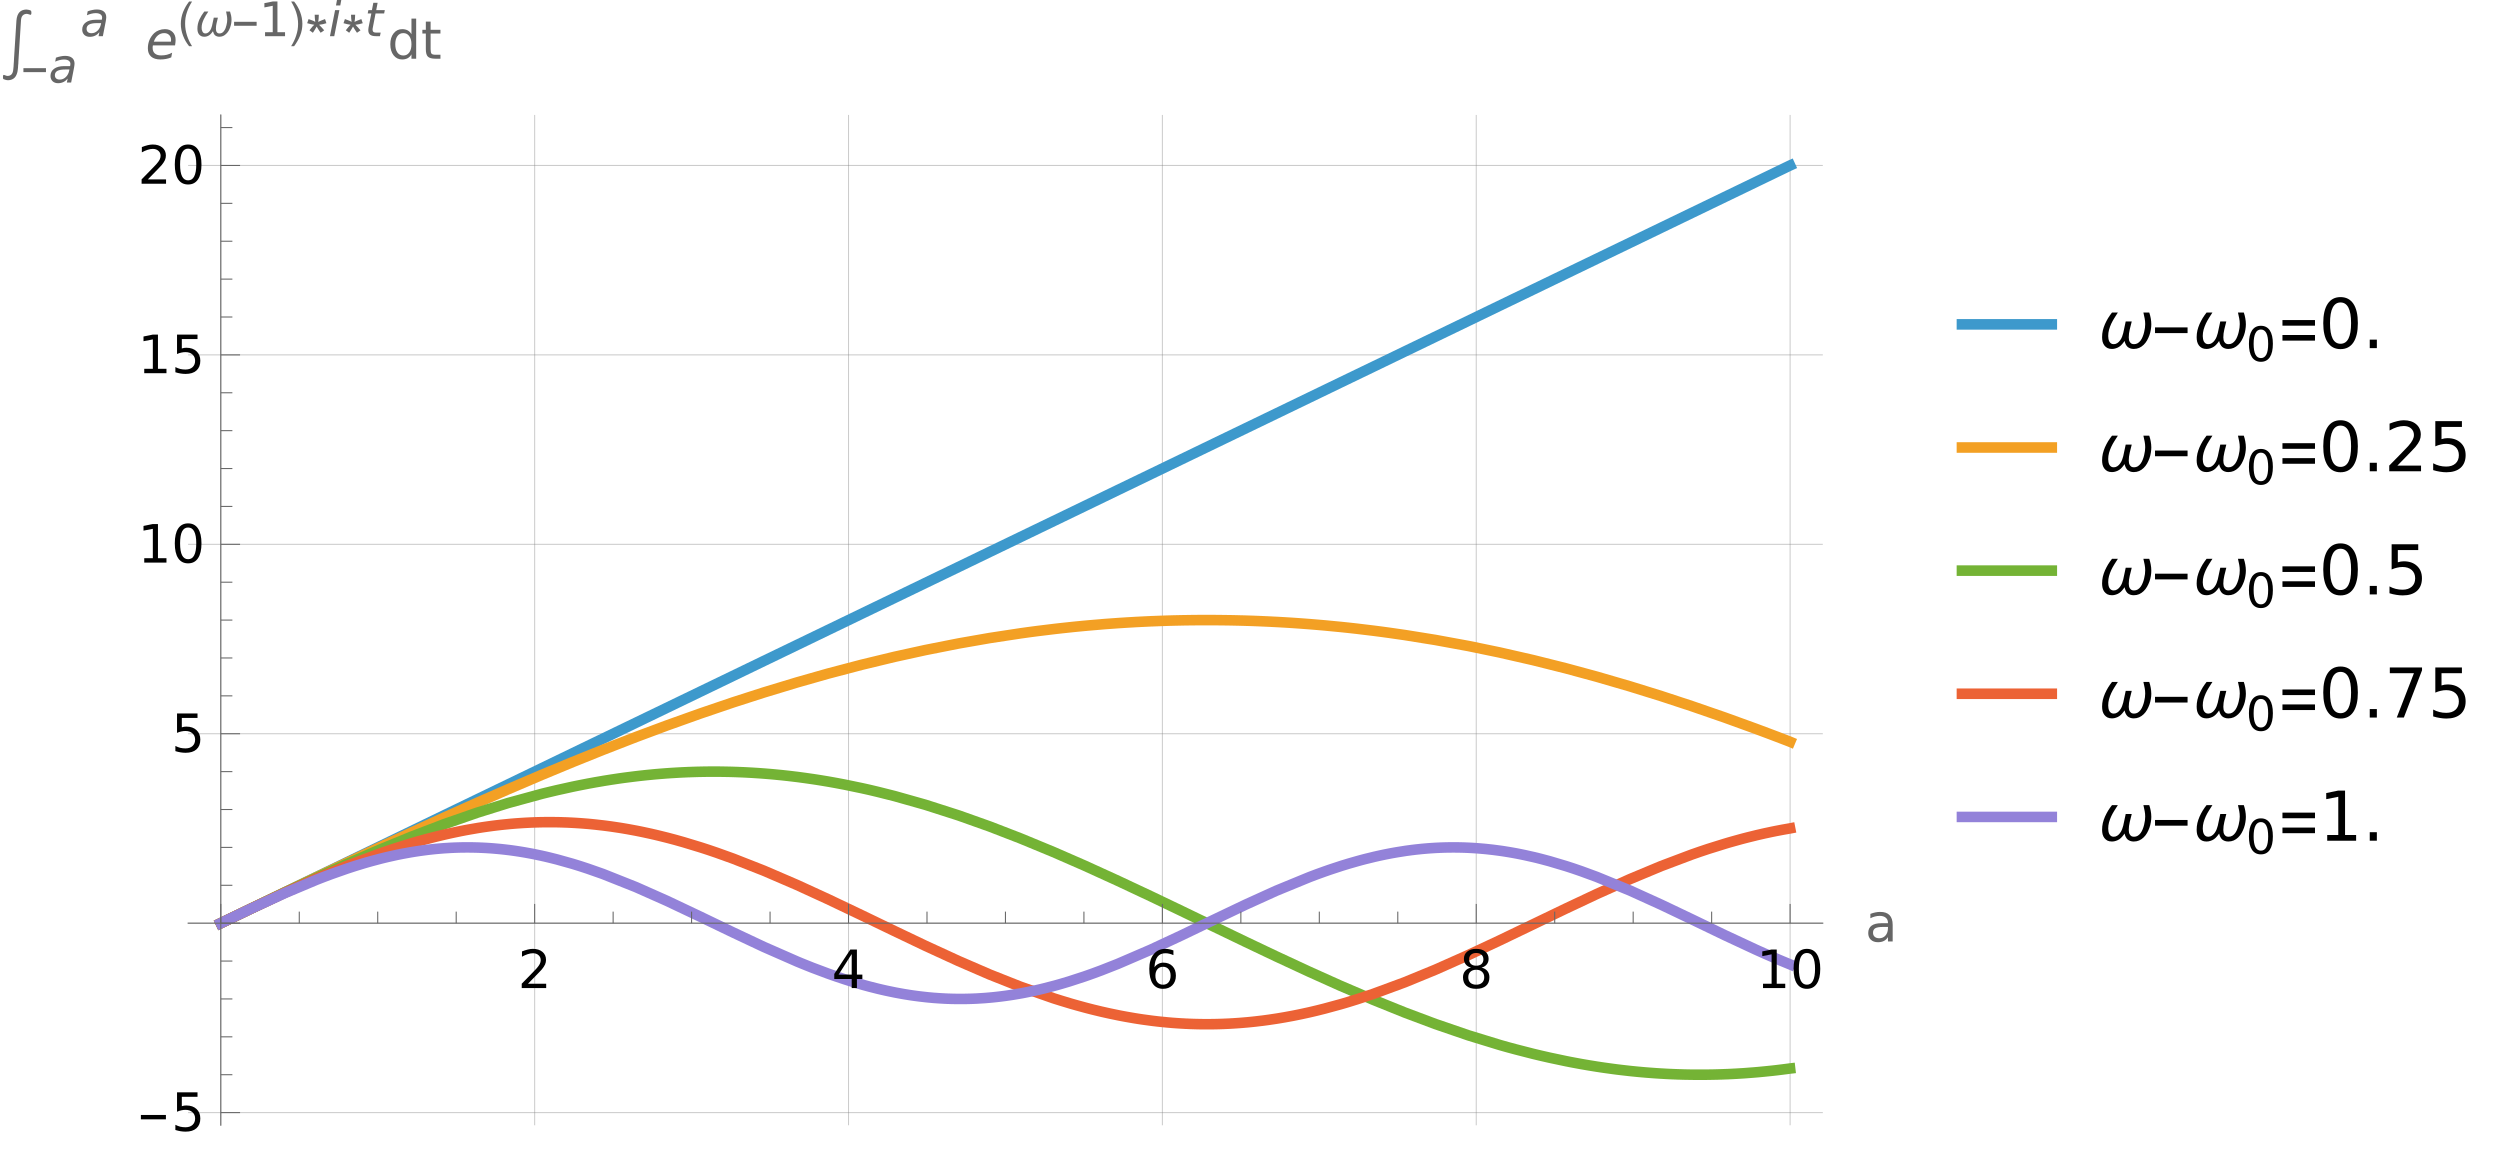 <?xml version="1.0" encoding="UTF-8"?>
<svg xmlns="http://www.w3.org/2000/svg" xmlns:xlink="http://www.w3.org/1999/xlink" width="473pt" height="218pt" viewBox="0 0 473 218" version="1.1">
<defs>
<g>
<symbol overflow="visible" id="glyph0-0">
<path style="stroke:none;" d="M 0.5 1.766 L 0.5 -7.047 L 5.5 -7.047 L 5.5 1.766 Z M 1.062 1.219 L 4.938 1.219 L 4.938 -6.484 L 1.062 -6.484 Z M 1.062 1.219 "/>
</symbol>
<symbol overflow="visible" id="glyph0-1">
<path style="stroke:none;" d="M 1.922 -0.828 L 5.359 -0.828 L 5.359 0 L 0.734 0 L 0.734 -0.828 C 1.109 -1.211 1.617 -1.734 2.266 -2.391 C 2.91 -3.047 3.316 -3.469 3.484 -3.656 C 3.797 -4.008 4.016 -4.305 4.141 -4.547 C 4.266 -4.797 4.328 -5.039 4.328 -5.281 C 4.328 -5.664 4.191 -5.977 3.922 -6.219 C 3.648 -6.469 3.297 -6.594 2.859 -6.594 C 2.547 -6.594 2.219 -6.535 1.875 -6.422 C 1.539 -6.316 1.176 -6.156 0.781 -5.938 L 0.781 -6.938 C 1.176 -7.094 1.547 -7.211 1.891 -7.297 C 2.234 -7.379 2.551 -7.422 2.844 -7.422 C 3.594 -7.422 4.191 -7.234 4.641 -6.859 C 5.098 -6.484 5.328 -5.977 5.328 -5.344 C 5.328 -5.039 5.27 -4.754 5.156 -4.484 C 5.039 -4.223 4.836 -3.91 4.547 -3.547 C 4.461 -3.453 4.203 -3.176 3.766 -2.719 C 3.328 -2.27 2.711 -1.641 1.922 -0.828 Z M 1.922 -0.828 "/>
</symbol>
<symbol overflow="visible" id="glyph0-2">
<path style="stroke:none;" d="M 3.781 -6.438 L 1.297 -2.547 L 3.781 -2.547 Z M 3.516 -7.297 L 4.766 -7.297 L 4.766 -2.547 L 5.797 -2.547 L 5.797 -1.719 L 4.766 -1.719 L 4.766 0 L 3.781 0 L 3.781 -1.719 L 0.484 -1.719 L 0.484 -2.672 Z M 3.516 -7.297 "/>
</symbol>
<symbol overflow="visible" id="glyph0-3">
<path style="stroke:none;" d="M 3.297 -4.031 C 2.859 -4.031 2.508 -3.879 2.25 -3.578 C 1.988 -3.273 1.859 -2.863 1.859 -2.344 C 1.859 -1.812 1.988 -1.395 2.25 -1.094 C 2.508 -0.789 2.859 -0.641 3.297 -0.641 C 3.742 -0.641 4.094 -0.789 4.344 -1.094 C 4.602 -1.395 4.734 -1.812 4.734 -2.344 C 4.734 -2.863 4.602 -3.273 4.344 -3.578 C 4.094 -3.879 3.742 -4.031 3.297 -4.031 Z M 5.266 -7.125 L 5.266 -6.234 C 5.016 -6.348 4.758 -6.438 4.5 -6.5 C 4.25 -6.562 4.004 -6.594 3.766 -6.594 C 3.109 -6.594 2.609 -6.375 2.266 -5.938 C 1.922 -5.5 1.727 -4.832 1.688 -3.938 C 1.875 -4.219 2.113 -4.43 2.406 -4.578 C 2.695 -4.734 3.016 -4.812 3.359 -4.812 C 4.086 -4.812 4.664 -4.586 5.094 -4.141 C 5.52 -3.703 5.734 -3.102 5.734 -2.344 C 5.734 -1.594 5.508 -0.988 5.062 -0.531 C 4.625 -0.082 4.035 0.141 3.297 0.141 C 2.453 0.141 1.805 -0.18 1.359 -0.828 C 0.922 -1.473 0.703 -2.41 0.703 -3.641 C 0.703 -4.785 0.973 -5.703 1.516 -6.391 C 2.066 -7.078 2.801 -7.422 3.719 -7.422 C 3.969 -7.422 4.219 -7.395 4.469 -7.344 C 4.719 -7.301 4.984 -7.227 5.266 -7.125 Z M 5.266 -7.125 "/>
</symbol>
<symbol overflow="visible" id="glyph0-4">
<path style="stroke:none;" d="M 3.172 -3.469 C 2.703 -3.469 2.332 -3.336 2.062 -3.078 C 1.801 -2.828 1.672 -2.484 1.672 -2.047 C 1.672 -1.609 1.801 -1.266 2.062 -1.016 C 2.332 -0.766 2.703 -0.641 3.172 -0.641 C 3.641 -0.641 4.008 -0.766 4.281 -1.016 C 4.551 -1.266 4.688 -1.609 4.688 -2.047 C 4.688 -2.484 4.551 -2.828 4.281 -3.078 C 4.02 -3.336 3.648 -3.469 3.172 -3.469 Z M 2.188 -3.875 C 1.77 -3.977 1.441 -4.176 1.203 -4.469 C 0.961 -4.758 0.844 -5.113 0.844 -5.531 C 0.844 -6.113 1.051 -6.57 1.469 -6.906 C 1.883 -7.25 2.453 -7.422 3.172 -7.422 C 3.898 -7.422 4.473 -7.25 4.891 -6.906 C 5.305 -6.57 5.516 -6.113 5.516 -5.531 C 5.516 -5.113 5.395 -4.758 5.156 -4.469 C 4.914 -4.176 4.586 -3.977 4.172 -3.875 C 4.648 -3.77 5.02 -3.555 5.281 -3.234 C 5.539 -2.91 5.672 -2.516 5.672 -2.047 C 5.672 -1.336 5.457 -0.797 5.031 -0.422 C 4.602 -0.047 3.984 0.141 3.172 0.141 C 2.367 0.141 1.75 -0.047 1.312 -0.422 C 0.883 -0.797 0.672 -1.336 0.672 -2.047 C 0.672 -2.516 0.805 -2.91 1.078 -3.234 C 1.348 -3.555 1.719 -3.77 2.188 -3.875 Z M 1.828 -5.438 C 1.828 -5.062 1.945 -4.766 2.188 -4.547 C 2.426 -4.336 2.754 -4.234 3.172 -4.234 C 3.598 -4.234 3.93 -4.336 4.172 -4.547 C 4.41 -4.766 4.531 -5.062 4.531 -5.438 C 4.531 -5.812 4.41 -6.102 4.172 -6.312 C 3.93 -6.531 3.598 -6.641 3.172 -6.641 C 2.754 -6.641 2.426 -6.531 2.188 -6.312 C 1.945 -6.102 1.828 -5.812 1.828 -5.438 Z M 1.828 -5.438 "/>
</symbol>
<symbol overflow="visible" id="glyph0-5">
<path style="stroke:none;" d="M 1.234 -0.828 L 2.859 -0.828 L 2.859 -6.391 L 1.094 -6.047 L 1.094 -6.938 L 2.844 -7.297 L 3.828 -7.297 L 3.828 -0.828 L 5.438 -0.828 L 5.438 0 L 1.234 0 Z M 1.234 -0.828 "/>
</symbol>
<symbol overflow="visible" id="glyph0-6">
<path style="stroke:none;" d="M 3.172 -6.641 C 2.672 -6.641 2.289 -6.391 2.031 -5.891 C 1.781 -5.391 1.656 -4.641 1.656 -3.641 C 1.656 -2.641 1.781 -1.891 2.031 -1.391 C 2.289 -0.891 2.672 -0.641 3.172 -0.641 C 3.691 -0.641 4.078 -0.891 4.328 -1.391 C 4.586 -1.891 4.719 -2.641 4.719 -3.641 C 4.719 -4.641 4.586 -5.391 4.328 -5.891 C 4.078 -6.391 3.691 -6.641 3.172 -6.641 Z M 3.172 -7.422 C 3.992 -7.422 4.617 -7.098 5.047 -6.453 C 5.484 -5.805 5.703 -4.867 5.703 -3.641 C 5.703 -2.41 5.484 -1.473 5.047 -0.828 C 4.617 -0.18 3.992 0.141 3.172 0.141 C 2.359 0.141 1.734 -0.18 1.297 -0.828 C 0.867 -1.473 0.656 -2.41 0.656 -3.641 C 0.656 -4.867 0.867 -5.805 1.297 -6.453 C 1.734 -7.098 2.359 -7.422 3.172 -7.422 Z M 3.172 -7.422 "/>
</symbol>
<symbol overflow="visible" id="glyph0-7">
<path style="stroke:none;" d="M 3.422 -2.75 C 2.703 -2.75 2.203 -2.664 1.922 -2.5 C 1.641 -2.332 1.5 -2.051 1.5 -1.656 C 1.5 -1.332 1.602 -1.078 1.812 -0.891 C 2.02 -0.703 2.305 -0.609 2.672 -0.609 C 3.172 -0.609 3.57 -0.785 3.875 -1.141 C 4.176 -1.492 4.328 -1.961 4.328 -2.547 L 4.328 -2.75 Z M 5.219 -3.125 L 5.219 0 L 4.328 0 L 4.328 -0.828 C 4.117 -0.492 3.859 -0.25 3.547 -0.094 C 3.242 0.062 2.875 0.141 2.438 0.141 C 1.875 0.141 1.426 -0.016 1.094 -0.328 C 0.758 -0.641 0.594 -1.062 0.594 -1.594 C 0.594 -2.207 0.801 -2.672 1.219 -2.984 C 1.633 -3.297 2.25 -3.453 3.062 -3.453 L 4.328 -3.453 L 4.328 -3.547 C 4.328 -3.953 4.188 -4.27 3.906 -4.5 C 3.633 -4.727 3.254 -4.844 2.766 -4.844 C 2.453 -4.844 2.145 -4.801 1.844 -4.719 C 1.551 -4.645 1.27 -4.535 1 -4.391 L 1 -5.219 C 1.332 -5.344 1.648 -5.438 1.953 -5.5 C 2.266 -5.562 2.566 -5.594 2.859 -5.594 C 3.648 -5.594 4.238 -5.391 4.625 -4.984 C 5.02 -4.578 5.219 -3.957 5.219 -3.125 Z M 5.219 -3.125 "/>
</symbol>
<symbol overflow="visible" id="glyph0-8">
<path style="stroke:none;" d="M 1.078 -7.297 L 4.953 -7.297 L 4.953 -6.453 L 1.984 -6.453 L 1.984 -4.672 C 2.129 -4.723 2.27 -4.758 2.406 -4.781 C 2.551 -4.801 2.695 -4.812 2.844 -4.812 C 3.656 -4.812 4.297 -4.586 4.766 -4.141 C 5.242 -3.703 5.484 -3.102 5.484 -2.344 C 5.484 -1.551 5.238 -0.938 4.75 -0.5 C 4.27 -0.07 3.582 0.141 2.688 0.141 C 2.383 0.141 2.07 0.113 1.75 0.062 C 1.438 0.008 1.109 -0.066 0.766 -0.172 L 0.766 -1.156 C 1.066 -1 1.375 -0.879 1.688 -0.797 C 2 -0.723 2.328 -0.688 2.672 -0.688 C 3.234 -0.688 3.676 -0.832 4 -1.125 C 4.332 -1.426 4.5 -1.832 4.5 -2.344 C 4.5 -2.844 4.332 -3.238 4 -3.531 C 3.676 -3.832 3.234 -3.984 2.672 -3.984 C 2.41 -3.984 2.145 -3.953 1.875 -3.891 C 1.613 -3.836 1.348 -3.75 1.078 -3.625 Z M 1.078 -7.297 "/>
</symbol>
<symbol overflow="visible" id="glyph0-9">
<path style="stroke:none;" d="M 4.547 -4.641 L 4.547 -7.594 L 5.438 -7.594 L 5.438 0 L 4.547 0 L 4.547 -0.828 C 4.359 -0.492 4.117 -0.25 3.828 -0.094 C 3.535 0.062 3.188 0.141 2.781 0.141 C 2.125 0.141 1.586 -0.117 1.172 -0.641 C 0.754 -1.172 0.547 -1.867 0.547 -2.734 C 0.547 -3.586 0.754 -4.273 1.172 -4.797 C 1.586 -5.328 2.125 -5.594 2.781 -5.594 C 3.188 -5.594 3.535 -5.516 3.828 -5.359 C 4.117 -5.203 4.359 -4.961 4.547 -4.641 Z M 1.484 -2.734 C 1.484 -2.066 1.617 -1.547 1.891 -1.172 C 2.16 -0.797 2.535 -0.609 3.016 -0.609 C 3.484 -0.609 3.852 -0.797 4.125 -1.172 C 4.406 -1.547 4.547 -2.066 4.547 -2.734 C 4.547 -3.391 4.406 -3.906 4.125 -4.281 C 3.852 -4.656 3.484 -4.844 3.016 -4.844 C 2.535 -4.844 2.16 -4.656 1.891 -4.281 C 1.617 -3.906 1.484 -3.391 1.484 -2.734 Z M 1.484 -2.734 "/>
</symbol>
<symbol overflow="visible" id="glyph0-10">
<path style="stroke:none;" d="M 1.828 -7.016 L 1.828 -5.469 L 3.688 -5.469 L 3.688 -4.766 L 1.828 -4.766 L 1.828 -1.797 C 1.828 -1.359 1.891 -1.07 2.016 -0.938 C 2.141 -0.812 2.391 -0.75 2.766 -0.75 L 3.688 -0.75 L 3.688 0 L 2.766 0 C 2.066 0 1.582 -0.129 1.312 -0.391 C 1.051 -0.648 0.922 -1.117 0.922 -1.797 L 0.922 -4.766 L 0.266 -4.766 L 0.266 -5.469 L 0.922 -5.469 L 0.922 -7.016 Z M 1.828 -7.016 "/>
</symbol>
<symbol overflow="visible" id="glyph1-0">
<path style="stroke:none;" d="M 0.625 0 L 0.625 -8 L 4.375 -8 L 4.375 0 Z M 1.25 -0.625 L 3.75 -0.625 L 3.75 -7.375 L 1.25 -7.375 Z M 1.25 -0.625 "/>
</symbol>
<symbol overflow="visible" id="glyph1-1">
<path style="stroke:none;" d="M 5.281 -2.188 L 0.547 -2.188 L 0.547 -3.016 L 5.281 -3.016 Z M 5.281 -2.188 "/>
</symbol>
<symbol overflow="visible" id="glyph1-2">
<path style="stroke:none;" d="M 5.938 -9.906 C 5.938 -9.832 5.93 -9.77 5.922 -9.719 C 5.91 -9.676 5.895 -9.641 5.875 -9.609 C 5.863 -9.586 5.848 -9.57 5.828 -9.562 C 5.816 -9.551 5.805 -9.547 5.797 -9.547 C 5.766 -9.547 5.719 -9.555 5.656 -9.578 C 5.602 -9.598 5.539 -9.617 5.469 -9.641 C 5.406 -9.66 5.332 -9.68 5.25 -9.703 C 5.176 -9.723 5.109 -9.734 5.047 -9.734 C 4.879 -9.723 4.734 -9.691 4.609 -9.641 C 4.484 -9.586 4.375 -9.508 4.281 -9.406 C 4.188 -9.312 4.113 -9.18 4.062 -9.016 C 4.008 -8.859 3.977 -8.664 3.969 -8.438 L 3.484 -0.75 C 3.484 -0.582 3.477 -0.445 3.469 -0.344 C 3.457 -0.238 3.445 -0.145 3.438 -0.062 C 3.438 0.02 3.43 0.098 3.422 0.172 C 3.422 0.254 3.414 0.352 3.406 0.469 L 3.391 0.625 C 3.391 0.645 3.383 0.66 3.375 0.672 C 3.375 0.691 3.375 0.719 3.375 0.75 C 3.344 1.113 3.273 1.422 3.172 1.672 C 3.078 1.93 2.953 2.145 2.797 2.312 C 2.641 2.477 2.457 2.602 2.25 2.688 C 2.051 2.77 1.828 2.816 1.578 2.828 L 1.5 2.828 C 1.414 2.828 1.328 2.816 1.234 2.797 C 1.148 2.785 1.066 2.766 0.984 2.734 C 0.898 2.711 0.828 2.688 0.766 2.656 C 0.703 2.633 0.66 2.617 0.641 2.609 C 0.609 2.566 0.586 2.523 0.578 2.484 C 0.566 2.453 0.562 2.383 0.562 2.281 L 0.562 2.188 C 0.562 2.113 0.566 2.051 0.578 2 C 0.586 1.957 0.598 1.922 0.609 1.891 C 0.617 1.859 0.629 1.836 0.641 1.828 C 0.66 1.828 0.68 1.828 0.703 1.828 C 0.734 1.828 0.773 1.832 0.828 1.844 C 0.879 1.863 0.938 1.883 1 1.906 C 1.07 1.938 1.145 1.961 1.219 1.984 C 1.301 2.004 1.379 2.016 1.453 2.016 C 1.785 2.004 2.035 1.895 2.203 1.688 C 2.379 1.488 2.484 1.164 2.516 0.719 L 2.562 0.266 C 2.562 0.172 2.566 0.082 2.578 0 C 2.586 -0.07 2.594 -0.16 2.594 -0.266 C 2.602 -0.367 2.613 -0.5 2.625 -0.656 C 2.633 -0.82 2.645 -1.035 2.656 -1.297 C 2.676 -1.566 2.695 -1.898 2.719 -2.297 C 2.75 -2.691 2.781 -3.176 2.812 -3.75 C 2.852 -4.32 2.895 -4.992 2.938 -5.766 C 2.988 -6.535 3.047 -7.438 3.109 -8.469 C 3.141 -8.832 3.203 -9.141 3.297 -9.391 C 3.391 -9.648 3.516 -9.863 3.672 -10.031 C 3.828 -10.195 4.008 -10.32 4.219 -10.406 C 4.438 -10.488 4.664 -10.535 4.906 -10.547 L 5 -10.547 C 5.082 -10.547 5.164 -10.535 5.25 -10.516 C 5.344 -10.504 5.43 -10.488 5.516 -10.469 C 5.598 -10.445 5.672 -10.422 5.734 -10.391 C 5.797 -10.367 5.836 -10.348 5.859 -10.328 C 5.891 -10.297 5.906 -10.258 5.906 -10.219 C 5.914 -10.176 5.926 -10.102 5.938 -10 Z M 5.938 -9.906 "/>
</symbol>
<symbol overflow="visible" id="glyph2-0">
<path style="stroke:none;" d="M 0.562 0 L 0.562 -7.203 L 3.938 -7.203 L 3.938 0 Z M 1.125 -0.562 L 3.375 -0.562 L 3.375 -6.641 L 1.125 -6.641 Z M 1.125 -0.562 "/>
</symbol>
<symbol overflow="visible" id="glyph2-1">
<path style="stroke:none;" d="M 4.766 -1.969 L 0.5 -1.969 L 0.5 -2.719 L 4.766 -2.719 Z M 4.766 -1.969 "/>
</symbol>
<symbol overflow="visible" id="glyph2-2">
<path style="stroke:none;" d="M 2.672 1.891 L 2.109 1.891 C 1.867 1.586 1.648 1.27 1.453 0.938 C 1.266 0.602 1.102 0.258 0.969 -0.094 C 0.832 -0.445 0.727 -0.812 0.656 -1.188 C 0.582 -1.562 0.547 -1.941 0.547 -2.328 C 0.547 -2.711 0.582 -3.094 0.656 -3.469 C 0.727 -3.844 0.832 -4.207 0.969 -4.562 C 1.113 -4.914 1.281 -5.258 1.469 -5.594 C 1.664 -5.926 1.879 -6.242 2.109 -6.547 L 2.672 -6.547 C 2.461 -6.211 2.273 -5.879 2.109 -5.547 C 1.953 -5.211 1.816 -4.875 1.703 -4.531 C 1.586 -4.195 1.5 -3.848 1.438 -3.484 C 1.383 -3.117 1.359 -2.738 1.359 -2.344 C 1.359 -1.969 1.391 -1.594 1.453 -1.219 C 1.516 -0.852 1.602 -0.488 1.719 -0.125 C 1.832 0.227 1.969 0.57 2.125 0.906 C 2.289 1.25 2.473 1.578 2.672 1.891 Z M 2.672 1.891 "/>
</symbol>
<symbol overflow="visible" id="glyph2-3">
<path style="stroke:none;" d="M 7.156 -3.109 C 7.156 -2.891 7.133 -2.656 7.094 -2.406 C 7.051 -2.164 6.988 -1.926 6.906 -1.688 C 6.82 -1.445 6.719 -1.219 6.594 -1 C 6.469 -0.789 6.316 -0.602 6.141 -0.438 C 5.973 -0.27 5.781 -0.133 5.562 -0.031 C 5.344 0.062 5.102 0.109 4.844 0.109 C 4.676 0.109 4.523 0.082 4.391 0.031 C 4.254 -0.02 4.133 -0.086 4.031 -0.172 C 3.938 -0.266 3.859 -0.375 3.797 -0.5 C 3.734 -0.633 3.68 -0.781 3.641 -0.938 C 3.547 -0.789 3.441 -0.656 3.328 -0.531 C 3.223 -0.406 3.098 -0.289 2.953 -0.188 C 2.816 -0.094 2.672 -0.02 2.516 0.031 C 2.359 0.082 2.188 0.109 2 0.109 C 1.77 0.109 1.57 0.066 1.406 -0.016 C 1.25 -0.098 1.113 -0.207 1 -0.344 C 0.895 -0.488 0.816 -0.656 0.766 -0.844 C 0.723 -1.031 0.703 -1.227 0.703 -1.438 C 0.703 -1.727 0.734 -2.02 0.797 -2.312 C 0.867 -2.602 0.961 -2.883 1.078 -3.156 C 1.203 -3.426 1.344 -3.688 1.5 -3.938 C 1.656 -4.188 1.82 -4.426 2 -4.656 L 2.766 -4.656 C 2.617 -4.426 2.469 -4.191 2.312 -3.953 C 2.164 -3.711 2.031 -3.461 1.906 -3.203 C 1.789 -2.953 1.691 -2.691 1.609 -2.422 C 1.535 -2.148 1.5 -1.875 1.5 -1.594 C 1.5 -1.477 1.508 -1.352 1.531 -1.219 C 1.562 -1.094 1.602 -0.977 1.656 -0.875 C 1.707 -0.77 1.781 -0.68 1.875 -0.609 C 1.969 -0.547 2.082 -0.516 2.219 -0.516 C 2.395 -0.516 2.551 -0.562 2.688 -0.656 C 2.832 -0.75 2.957 -0.867 3.062 -1.016 C 3.164 -1.16 3.25 -1.316 3.312 -1.484 C 3.383 -1.66 3.438 -1.82 3.469 -1.969 L 3.797 -3.5 L 4.578 -3.5 C 4.547 -3.32 4.504 -3.145 4.453 -2.969 C 4.41 -2.801 4.367 -2.629 4.328 -2.453 C 4.297 -2.285 4.266 -2.113 4.234 -1.938 C 4.211 -1.758 4.203 -1.582 4.203 -1.406 C 4.203 -1.289 4.211 -1.18 4.234 -1.078 C 4.254 -0.973 4.289 -0.875 4.344 -0.781 C 4.406 -0.695 4.477 -0.629 4.562 -0.578 C 4.645 -0.535 4.754 -0.516 4.891 -0.516 C 5.066 -0.516 5.227 -0.555 5.375 -0.641 C 5.52 -0.734 5.645 -0.852 5.75 -1 C 5.863 -1.156 5.957 -1.328 6.031 -1.516 C 6.102 -1.703 6.16 -1.895 6.203 -2.094 C 6.254 -2.289 6.289 -2.477 6.312 -2.656 C 6.332 -2.844 6.344 -3.008 6.344 -3.156 C 6.344 -3.395 6.32 -3.629 6.281 -3.859 C 6.238 -4.098 6.191 -4.336 6.141 -4.578 L 6.109 -4.656 L 6.875 -4.656 C 6.957 -4.414 7.023 -4.164 7.078 -3.906 C 7.129 -3.645 7.156 -3.379 7.156 -3.109 Z M 7.156 -3.109 "/>
</symbol>
<symbol overflow="visible" id="glyph2-4">
<path style="stroke:none;" d="M 2.453 -2.328 C 2.453 -1.941 2.414 -1.562 2.344 -1.188 C 2.27 -0.812 2.16 -0.445 2.016 -0.094 C 1.879 0.258 1.711 0.602 1.516 0.938 C 1.328 1.27 1.117 1.586 0.891 1.891 L 0.328 1.891 C 0.535 1.555 0.719 1.223 0.875 0.891 C 1.039 0.555 1.176 0.219 1.281 -0.125 C 1.395 -0.469 1.484 -0.816 1.547 -1.172 C 1.609 -1.535 1.641 -1.922 1.641 -2.328 C 1.641 -2.703 1.609 -3.07 1.547 -3.438 C 1.484 -3.801 1.395 -4.16 1.281 -4.516 C 1.164 -4.879 1.023 -5.227 0.859 -5.562 C 0.703 -5.906 0.523 -6.234 0.328 -6.547 L 0.891 -6.547 C 1.129 -6.254 1.344 -5.941 1.531 -5.609 C 1.727 -5.273 1.895 -4.926 2.031 -4.562 C 2.164 -4.207 2.27 -3.844 2.344 -3.469 C 2.414 -3.094 2.453 -2.711 2.453 -2.328 Z M 2.453 -2.328 "/>
</symbol>
<symbol overflow="visible" id="glyph2-5">
<path style="stroke:none;" d="M 4.016 -2.453 C 3.785 -2.379 3.555 -2.316 3.328 -2.266 C 3.098 -2.223 2.863 -2.188 2.625 -2.156 C 2.801 -1.988 2.969 -1.816 3.125 -1.641 C 3.281 -1.461 3.438 -1.285 3.594 -1.109 L 2.922 -0.641 C 2.785 -0.828 2.656 -1.02 2.531 -1.219 C 2.406 -1.414 2.285 -1.613 2.172 -1.812 C 2.066 -1.613 1.953 -1.414 1.828 -1.219 C 1.711 -1.02 1.586 -0.828 1.453 -0.641 L 0.812 -1.109 C 0.883 -1.191 0.953 -1.281 1.016 -1.375 C 1.086 -1.469 1.16 -1.555 1.234 -1.641 C 1.305 -1.734 1.379 -1.82 1.453 -1.906 C 1.535 -2 1.625 -2.082 1.719 -2.156 C 1.488 -2.195 1.266 -2.238 1.047 -2.281 C 0.828 -2.332 0.602 -2.391 0.375 -2.453 L 0.641 -3.234 C 0.848 -3.148 1.062 -3.07 1.281 -3 C 1.5 -2.926 1.707 -2.828 1.906 -2.703 C 1.875 -2.93 1.848 -3.156 1.828 -3.375 C 1.805 -3.602 1.797 -3.832 1.797 -4.062 L 2.578 -4.062 C 2.578 -3.832 2.566 -3.602 2.547 -3.375 C 2.535 -3.156 2.504 -2.93 2.453 -2.703 C 2.66 -2.805 2.875 -2.898 3.094 -2.984 C 3.312 -3.078 3.531 -3.16 3.75 -3.234 Z M 4.016 -2.453 "/>
</symbol>
<symbol overflow="visible" id="glyph3-0">
<path style="stroke:none;" d="M 0.453 1.594 L 0.453 -6.344 L 4.953 -6.344 L 4.953 1.594 Z M 0.953 1.094 L 4.453 1.094 L 4.453 -5.844 L 0.953 -5.844 Z M 0.953 1.094 "/>
</symbol>
<symbol overflow="visible" id="glyph3-1">
<path style="stroke:none;" d="M 4.828 -2.812 L 4.281 0 L 3.469 0 L 3.625 -0.75 C 3.383 -0.457 3.113 -0.238 2.812 -0.094 C 2.508 0.051 2.172 0.125 1.797 0.125 C 1.379 0.125 1.035 0 0.766 -0.25 C 0.504 -0.508 0.375 -0.844 0.375 -1.25 C 0.375 -1.82 0.602 -2.273 1.062 -2.609 C 1.52 -2.941 2.148 -3.109 2.953 -3.109 L 4.078 -3.109 L 4.125 -3.328 C 4.125 -3.348 4.125 -3.367 4.125 -3.391 C 4.133 -3.422 4.141 -3.469 4.141 -3.531 C 4.141 -3.789 4.031 -3.992 3.812 -4.141 C 3.602 -4.285 3.305 -4.359 2.922 -4.359 C 2.66 -4.359 2.391 -4.32 2.109 -4.25 C 1.836 -4.188 1.555 -4.086 1.266 -3.953 L 1.406 -4.703 C 1.707 -4.816 2.004 -4.898 2.297 -4.953 C 2.586 -5.016 2.867 -5.047 3.141 -5.047 C 3.723 -5.047 4.164 -4.914 4.469 -4.656 C 4.77 -4.406 4.922 -4.039 4.922 -3.562 C 4.922 -3.469 4.91 -3.352 4.891 -3.219 C 4.879 -3.094 4.859 -2.957 4.828 -2.812 Z M 3.953 -2.469 L 3.156 -2.469 C 2.488 -2.469 1.992 -2.379 1.672 -2.203 C 1.359 -2.023 1.203 -1.754 1.203 -1.391 C 1.203 -1.129 1.281 -0.926 1.438 -0.781 C 1.602 -0.633 1.832 -0.562 2.125 -0.562 C 2.562 -0.562 2.941 -0.719 3.266 -1.031 C 3.598 -1.344 3.816 -1.766 3.922 -2.297 Z M 3.953 -2.469 "/>
</symbol>
<symbol overflow="visible" id="glyph3-2">
<path style="stroke:none;" d="M 1.641 -6.844 L 2.453 -6.844 L 2.266 -5.812 L 1.453 -5.812 Z M 1.281 -4.922 L 2.094 -4.922 L 1.125 0 L 0.312 0 Z M 1.281 -4.922 "/>
</symbol>
<symbol overflow="visible" id="glyph3-3">
<path style="stroke:none;" d="M 3.812 -4.922 L 3.688 -4.297 L 2.062 -4.297 L 1.547 -1.625 C 1.523 -1.52 1.508 -1.43 1.5 -1.359 C 1.5 -1.297 1.5 -1.25 1.5 -1.219 C 1.5 -1.031 1.551 -0.891 1.656 -0.797 C 1.77 -0.711 1.953 -0.672 2.203 -0.672 L 3.031 -0.672 L 2.891 0 L 2.109 0 C 1.629 0 1.27 -0.094 1.031 -0.281 C 0.801 -0.469 0.688 -0.754 0.688 -1.141 C 0.688 -1.203 0.691 -1.273 0.703 -1.359 C 0.711 -1.441 0.723 -1.531 0.734 -1.625 L 1.266 -4.297 L 0.578 -4.297 L 0.703 -4.922 L 1.375 -4.922 L 1.641 -6.312 L 2.453 -6.312 L 2.188 -4.922 Z M 3.812 -4.922 "/>
</symbol>
<symbol overflow="visible" id="glyph4-0">
<path style="stroke:none;" d="M 0.5 1.766 L 0.5 -7.047 L 5.5 -7.047 L 5.5 1.766 Z M 1.062 1.219 L 4.938 1.219 L 4.938 -6.484 L 1.062 -6.484 Z M 1.062 1.219 "/>
</symbol>
<symbol overflow="visible" id="glyph4-1">
<path style="stroke:none;" d="M 4.812 -3.219 C 4.82 -3.27 4.828 -3.32 4.828 -3.375 C 4.836 -3.438 4.844 -3.492 4.844 -3.547 C 4.844 -3.941 4.723 -4.254 4.484 -4.484 C 4.254 -4.723 3.941 -4.844 3.547 -4.844 C 3.098 -4.844 2.703 -4.703 2.359 -4.422 C 2.016 -4.141 1.754 -3.738 1.578 -3.219 Z M 5.594 -2.516 L 1.406 -2.516 C 1.383 -2.391 1.367 -2.289 1.359 -2.219 C 1.359 -2.156 1.359 -2.098 1.359 -2.047 C 1.359 -1.586 1.5 -1.234 1.781 -0.984 C 2.062 -0.742 2.453 -0.625 2.953 -0.625 C 3.348 -0.625 3.719 -0.664 4.062 -0.75 C 4.414 -0.844 4.742 -0.973 5.047 -1.141 L 4.875 -0.25 C 4.551 -0.113 4.219 -0.016 3.875 0.047 C 3.531 0.109 3.18 0.141 2.828 0.141 C 2.066 0.141 1.477 -0.039 1.062 -0.406 C 0.656 -0.77 0.453 -1.285 0.453 -1.953 C 0.453 -2.516 0.551 -3.039 0.75 -3.531 C 0.957 -4.02 1.258 -4.457 1.656 -4.844 C 1.914 -5.082 2.219 -5.266 2.562 -5.391 C 2.914 -5.523 3.289 -5.594 3.688 -5.594 C 4.301 -5.594 4.789 -5.406 5.156 -5.031 C 5.52 -4.664 5.703 -4.172 5.703 -3.547 C 5.703 -3.398 5.691 -3.238 5.672 -3.062 C 5.66 -2.895 5.633 -2.711 5.594 -2.516 Z M 5.594 -2.516 "/>
</symbol>
<symbol overflow="visible" id="glyph5-0">
<path style="stroke:none;" d="M 0.453 1.594 L 0.453 -6.344 L 4.953 -6.344 L 4.953 1.594 Z M 0.953 1.094 L 4.453 1.094 L 4.453 -5.844 L 0.953 -5.844 Z M 0.953 1.094 "/>
</symbol>
<symbol overflow="visible" id="glyph5-1">
<path style="stroke:none;" d="M 1.109 -0.75 L 2.562 -0.75 L 2.562 -5.75 L 0.984 -5.438 L 0.984 -6.25 L 2.562 -6.562 L 3.453 -6.562 L 3.453 -0.75 L 4.891 -0.75 L 4.891 0 L 1.109 0 Z M 1.109 -0.75 "/>
</symbol>
<symbol overflow="visible" id="glyph5-2">
<path style="stroke:none;" d="M 2.859 -5.984 C 2.398 -5.984 2.055 -5.754 1.828 -5.297 C 1.598 -4.848 1.484 -4.176 1.484 -3.281 C 1.484 -2.375 1.598 -1.695 1.828 -1.25 C 2.055 -0.801 2.398 -0.578 2.859 -0.578 C 3.316 -0.578 3.66 -0.801 3.891 -1.25 C 4.117 -1.695 4.234 -2.375 4.234 -3.281 C 4.234 -4.176 4.117 -4.848 3.891 -5.297 C 3.66 -5.754 3.316 -5.984 2.859 -5.984 Z M 2.859 -6.688 C 3.598 -6.688 4.16 -6.395 4.547 -5.812 C 4.93 -5.227 5.125 -4.383 5.125 -3.281 C 5.125 -2.176 4.93 -1.332 4.547 -0.75 C 4.16 -0.164 3.598 0.125 2.859 0.125 C 2.129 0.125 1.566 -0.164 1.172 -0.75 C 0.785 -1.332 0.594 -2.176 0.594 -3.281 C 0.594 -4.383 0.785 -5.227 1.172 -5.812 C 1.566 -6.395 2.129 -6.688 2.859 -6.688 Z M 2.859 -6.688 "/>
</symbol>
<symbol overflow="visible" id="glyph6-0">
<path style="stroke:none;" d="M 0.812 0 L 0.812 -10.391 L 5.688 -10.391 L 5.688 0 Z M 1.625 -0.812 L 4.875 -0.812 L 4.875 -9.578 L 1.625 -9.578 Z M 1.625 -0.812 "/>
</symbol>
<symbol overflow="visible" id="glyph6-1">
<path style="stroke:none;" d="M 10.328 -4.5 C 10.328 -4.188 10.297 -3.848 10.234 -3.484 C 10.18 -3.129 10.094 -2.781 9.969 -2.438 C 9.844 -2.094 9.691 -1.766 9.516 -1.453 C 9.336 -1.141 9.125 -0.863 8.875 -0.625 C 8.625 -0.383 8.344 -0.191 8.031 -0.047 C 7.719 0.086 7.375 0.156 7 0.156 C 6.758 0.156 6.539 0.117 6.344 0.047 C 6.145 -0.023 5.973 -0.125 5.828 -0.25 C 5.691 -0.383 5.578 -0.547 5.484 -0.734 C 5.391 -0.922 5.316 -1.129 5.266 -1.359 C 5.129 -1.148 4.977 -0.953 4.812 -0.766 C 4.656 -0.578 4.477 -0.414 4.281 -0.281 C 4.082 -0.145 3.863 -0.039 3.625 0.031 C 3.395 0.113 3.148 0.156 2.891 0.156 C 2.555 0.156 2.27 0.098 2.031 -0.016 C 1.801 -0.141 1.609 -0.301 1.453 -0.5 C 1.297 -0.707 1.18 -0.945 1.109 -1.219 C 1.047 -1.488 1.016 -1.77 1.016 -2.062 C 1.016 -2.5 1.062 -2.926 1.156 -3.344 C 1.258 -3.758 1.395 -4.16 1.562 -4.547 C 1.738 -4.941 1.938 -5.32 2.156 -5.688 C 2.383 -6.051 2.629 -6.398 2.891 -6.734 L 4 -6.734 C 3.781 -6.398 3.562 -6.055 3.344 -5.703 C 3.125 -5.359 2.926 -5 2.75 -4.625 C 2.582 -4.258 2.441 -3.879 2.328 -3.484 C 2.223 -3.098 2.172 -2.703 2.172 -2.297 C 2.172 -2.129 2.188 -1.953 2.219 -1.766 C 2.25 -1.586 2.301 -1.422 2.375 -1.266 C 2.457 -1.117 2.566 -0.992 2.703 -0.891 C 2.836 -0.797 3.008 -0.75 3.219 -0.75 C 3.469 -0.75 3.691 -0.816 3.891 -0.953 C 4.098 -1.086 4.273 -1.258 4.422 -1.469 C 4.578 -1.676 4.703 -1.906 4.797 -2.156 C 4.891 -2.406 4.961 -2.633 5.016 -2.844 L 5.484 -5.047 L 6.625 -5.047 C 6.562 -4.797 6.5 -4.547 6.438 -4.297 C 6.375 -4.047 6.312 -3.797 6.25 -3.547 C 6.195 -3.297 6.148 -3.039 6.109 -2.781 C 6.078 -2.531 6.062 -2.281 6.062 -2.031 C 6.062 -1.863 6.078 -1.703 6.109 -1.547 C 6.141 -1.398 6.195 -1.266 6.281 -1.141 C 6.363 -1.016 6.469 -0.914 6.594 -0.844 C 6.719 -0.781 6.875 -0.75 7.062 -0.75 C 7.32 -0.75 7.555 -0.812 7.766 -0.938 C 7.973 -1.07 8.156 -1.242 8.312 -1.453 C 8.469 -1.672 8.598 -1.914 8.703 -2.188 C 8.816 -2.469 8.906 -2.75 8.969 -3.031 C 9.039 -3.312 9.094 -3.582 9.125 -3.844 C 9.156 -4.113 9.172 -4.348 9.172 -4.547 C 9.172 -4.898 9.141 -5.242 9.078 -5.578 C 9.016 -5.922 8.941 -6.266 8.859 -6.609 L 8.828 -6.734 L 9.938 -6.734 C 10.062 -6.379 10.156 -6.016 10.219 -5.641 C 10.289 -5.266 10.328 -4.883 10.328 -4.5 Z M 10.328 -4.5 "/>
</symbol>
<symbol overflow="visible" id="glyph6-2">
<path style="stroke:none;" d="M 6.875 -2.844 L 0.719 -2.844 L 0.719 -3.922 L 6.875 -3.922 Z M 6.875 -2.844 "/>
</symbol>
<symbol overflow="visible" id="glyph6-3">
<path style="stroke:none;" d="M 6.875 -4.25 L 0.719 -4.25 L 0.719 -5.312 L 6.875 -5.312 Z M 6.875 -1.422 L 0.719 -1.422 L 0.719 -2.484 L 6.875 -2.484 Z M 6.875 -1.422 "/>
</symbol>
<symbol overflow="visible" id="glyph7-0">
<path style="stroke:none;" d="M 0.641 2.297 L 0.641 -9.172 L 7.141 -9.172 L 7.141 2.297 Z M 1.375 1.578 L 6.422 1.578 L 6.422 -8.438 L 1.375 -8.438 Z M 1.375 1.578 "/>
</symbol>
<symbol overflow="visible" id="glyph7-1">
<path style="stroke:none;" d="M 4.125 -8.641 C 3.469 -8.641 2.973 -8.312 2.641 -7.656 C 2.305 -7.008 2.141 -6.035 2.141 -4.734 C 2.141 -3.43 2.305 -2.453 2.641 -1.797 C 2.973 -1.148 3.469 -0.828 4.125 -0.828 C 4.789 -0.828 5.289 -1.148 5.625 -1.797 C 5.957 -2.453 6.125 -3.43 6.125 -4.734 C 6.125 -6.035 5.957 -7.008 5.625 -7.656 C 5.289 -8.312 4.789 -8.641 4.125 -8.641 Z M 4.125 -9.656 C 5.188 -9.656 6 -9.234 6.562 -8.391 C 7.125 -7.547 7.406 -6.328 7.406 -4.734 C 7.406 -3.141 7.125 -1.922 6.562 -1.078 C 6 -0.234 5.188 0.188 4.125 0.188 C 3.07 0.188 2.266 -0.234 1.703 -1.078 C 1.141 -1.922 0.859 -3.141 0.859 -4.734 C 0.859 -6.328 1.141 -7.547 1.703 -8.391 C 2.266 -9.234 3.07 -9.656 4.125 -9.656 Z M 4.125 -9.656 "/>
</symbol>
<symbol overflow="visible" id="glyph7-2">
<path style="stroke:none;" d="M 1.391 -1.609 L 2.734 -1.609 L 2.734 0 L 1.391 0 Z M 1.391 -1.609 "/>
</symbol>
<symbol overflow="visible" id="glyph7-3">
<path style="stroke:none;" d="M 2.5 -1.078 L 6.969 -1.078 L 6.969 0 L 0.953 0 L 0.953 -1.078 C 1.441 -1.578 2.102 -2.25 2.938 -3.094 C 3.781 -3.945 4.312 -4.5 4.531 -4.75 C 4.938 -5.207 5.219 -5.598 5.375 -5.922 C 5.539 -6.242 5.625 -6.555 5.625 -6.859 C 5.625 -7.367 5.445 -7.781 5.094 -8.094 C 4.75 -8.406 4.289 -8.562 3.719 -8.562 C 3.312 -8.562 2.883 -8.492 2.438 -8.359 C 2 -8.223 1.523 -8.008 1.016 -7.719 L 1.016 -9.016 C 1.535 -9.223 2.02 -9.379 2.469 -9.484 C 2.914 -9.598 3.32 -9.656 3.688 -9.656 C 4.676 -9.656 5.461 -9.406 6.047 -8.906 C 6.629 -8.414 6.922 -7.758 6.922 -6.938 C 6.922 -6.551 6.848 -6.18 6.703 -5.828 C 6.555 -5.484 6.289 -5.078 5.906 -4.609 C 5.801 -4.484 5.461 -4.125 4.891 -3.531 C 4.328 -2.945 3.531 -2.129 2.5 -1.078 Z M 2.5 -1.078 "/>
</symbol>
<symbol overflow="visible" id="glyph7-4">
<path style="stroke:none;" d="M 1.406 -9.484 L 6.438 -9.484 L 6.438 -8.391 L 2.578 -8.391 L 2.578 -6.078 C 2.766 -6.141 2.953 -6.188 3.141 -6.219 C 3.328 -6.25 3.508 -6.266 3.688 -6.266 C 4.75 -6.266 5.586 -5.973 6.203 -5.391 C 6.828 -4.816 7.141 -4.035 7.141 -3.047 C 7.141 -2.023 6.82 -1.227 6.188 -0.656 C 5.551 -0.094 4.656 0.188 3.5 0.188 C 3.102 0.188 2.695 0.148 2.281 0.078 C 1.863 0.016 1.438 -0.082 1 -0.219 L 1 -1.516 C 1.383 -1.305 1.781 -1.148 2.188 -1.047 C 2.594 -0.941 3.02 -0.891 3.469 -0.891 C 4.207 -0.891 4.789 -1.082 5.219 -1.469 C 5.645 -1.852 5.859 -2.379 5.859 -3.047 C 5.859 -3.703 5.645 -4.223 5.219 -4.609 C 4.789 -4.992 4.207 -5.188 3.469 -5.188 C 3.125 -5.188 2.781 -5.145 2.438 -5.062 C 2.102 -4.988 1.758 -4.875 1.406 -4.719 Z M 1.406 -9.484 "/>
</symbol>
<symbol overflow="visible" id="glyph7-5">
<path style="stroke:none;" d="M 1.062 -9.484 L 7.156 -9.484 L 7.156 -8.938 L 3.719 0 L 2.375 0 L 5.625 -8.391 L 1.062 -8.391 Z M 1.062 -9.484 "/>
</symbol>
<symbol overflow="visible" id="glyph7-6">
<path style="stroke:none;" d="M 1.609 -1.078 L 3.703 -1.078 L 3.703 -8.312 L 1.422 -7.859 L 1.422 -9.016 L 3.688 -9.484 L 4.984 -9.484 L 4.984 -1.078 L 7.078 -1.078 L 7.078 0 L 1.609 0 Z M 1.609 -1.078 "/>
</symbol>
</g>
<clipPath id="clip1">
  <path d="M 41 21.602 L 42 21.602 L 42 213 L 41 213 Z M 41 21.602 "/>
</clipPath>
<clipPath id="clip2">
  <path d="M 101 21.602 L 102 21.602 L 102 213 L 101 213 Z M 101 21.602 "/>
</clipPath>
<clipPath id="clip3">
  <path d="M 160 21.602 L 161 21.602 L 161 213 L 160 213 Z M 160 21.602 "/>
</clipPath>
<clipPath id="clip4">
  <path d="M 219 21.602 L 221 21.602 L 221 213 L 219 213 Z M 219 21.602 "/>
</clipPath>
<clipPath id="clip5">
  <path d="M 279 21.602 L 280 21.602 L 280 213 L 279 213 Z M 279 21.602 "/>
</clipPath>
<clipPath id="clip6">
  <path d="M 338 21.602 L 339 21.602 L 339 213 L 338 213 Z M 338 21.602 "/>
</clipPath>
<clipPath id="clip7">
  <path d="M 35.52 210 L 344.879 210 L 344.879 211 L 35.52 211 Z M 35.52 210 "/>
</clipPath>
<clipPath id="clip8">
  <path d="M 35.52 174 L 344.879 174 L 344.879 175 L 35.52 175 Z M 35.52 174 "/>
</clipPath>
<clipPath id="clip9">
  <path d="M 35.52 138 L 344.879 138 L 344.879 139 L 35.52 139 Z M 35.52 138 "/>
</clipPath>
<clipPath id="clip10">
  <path d="M 35.52 102 L 344.879 102 L 344.879 104 L 35.52 104 Z M 35.52 102 "/>
</clipPath>
<clipPath id="clip11">
  <path d="M 35.52 67 L 344.879 67 L 344.879 68 L 35.52 68 Z M 35.52 67 "/>
</clipPath>
<clipPath id="clip12">
  <path d="M 35.52 31 L 344.879 31 L 344.879 32 L 35.52 32 Z M 35.52 31 "/>
</clipPath>
<clipPath id="clip13">
  <path d="M 35.52 22 L 344.879 22 L 344.879 184 L 35.52 184 Z M 35.52 22 "/>
</clipPath>
<clipPath id="clip14">
  <path d="M 35.52 108 L 344.879 108 L 344.879 184 L 35.52 184 Z M 35.52 108 "/>
</clipPath>
<clipPath id="clip15">
  <path d="M 35.52 136 L 344.879 136 L 344.879 213 L 35.52 213 Z M 35.52 136 "/>
</clipPath>
<clipPath id="clip16">
  <path d="M 35.52 146 L 344.879 146 L 344.879 203 L 35.52 203 Z M 35.52 146 "/>
</clipPath>
<clipPath id="clip17">
  <path d="M 35.52 151 L 344.879 151 L 344.879 199 L 35.52 199 Z M 35.52 151 "/>
</clipPath>
<clipPath id="clip18">
  <path d="M 370.078 59 L 390 59 L 390 63 L 370.078 63 Z M 370.078 59 "/>
</clipPath>
<clipPath id="clip19">
  <path d="M 370.078 83 L 390 83 L 390 87 L 370.078 87 Z M 370.078 83 "/>
</clipPath>
<clipPath id="clip20">
  <path d="M 370.078 106 L 390 106 L 390 110 L 370.078 110 Z M 370.078 106 "/>
</clipPath>
<clipPath id="clip21">
  <path d="M 370.078 129 L 390 129 L 390 133 L 370.078 133 Z M 370.078 129 "/>
</clipPath>
<clipPath id="clip22">
  <path d="M 370.078 153 L 390 153 L 390 156 L 370.078 156 Z M 370.078 153 "/>
</clipPath>
</defs>
<g id="surface1">
<g clip-path="url(#clip1)" clip-rule="nonzero">
<path style="fill:none;stroke-width:0.2;stroke-linecap:butt;stroke-linejoin:miter;stroke:rgb(50.001%,50.001%,50.001%);stroke-opacity:0.4;stroke-miterlimit:3.25;" d="M 41.773 212.895 L 41.773 21.746 "/>
</g>
<g clip-path="url(#clip2)" clip-rule="nonzero">
<path style="fill:none;stroke-width:0.2;stroke-linecap:butt;stroke-linejoin:miter;stroke:rgb(50.001%,50.001%,50.001%);stroke-opacity:0.4;stroke-miterlimit:3.25;" d="M 101.156 212.895 L 101.156 21.746 "/>
</g>
<g clip-path="url(#clip3)" clip-rule="nonzero">
<path style="fill:none;stroke-width:0.2;stroke-linecap:butt;stroke-linejoin:miter;stroke:rgb(50.001%,50.001%,50.001%);stroke-opacity:0.4;stroke-miterlimit:3.25;" d="M 160.539 212.895 L 160.539 21.746 "/>
</g>
<g clip-path="url(#clip4)" clip-rule="nonzero">
<path style="fill:none;stroke-width:0.2;stroke-linecap:butt;stroke-linejoin:miter;stroke:rgb(50.001%,50.001%,50.001%);stroke-opacity:0.4;stroke-miterlimit:3.25;" d="M 219.922 212.895 L 219.922 21.746 "/>
</g>
<g clip-path="url(#clip5)" clip-rule="nonzero">
<path style="fill:none;stroke-width:0.2;stroke-linecap:butt;stroke-linejoin:miter;stroke:rgb(50.001%,50.001%,50.001%);stroke-opacity:0.4;stroke-miterlimit:3.25;" d="M 279.305 212.895 L 279.305 21.746 "/>
</g>
<g clip-path="url(#clip6)" clip-rule="nonzero">
<path style="fill:none;stroke-width:0.2;stroke-linecap:butt;stroke-linejoin:miter;stroke:rgb(50.001%,50.001%,50.001%);stroke-opacity:0.4;stroke-miterlimit:3.25;" d="M 338.688 212.895 L 338.688 21.746 "/>
</g>
<g clip-path="url(#clip7)" clip-rule="nonzero">
<path style="fill:none;stroke-width:0.2;stroke-linecap:butt;stroke-linejoin:miter;stroke:rgb(50.001%,50.001%,50.001%);stroke-opacity:0.4;stroke-miterlimit:3.25;" d="M 35.59 210.504 L 344.875 210.504 "/>
</g>
<g clip-path="url(#clip8)" clip-rule="nonzero">
<path style="fill:none;stroke-width:0.2;stroke-linecap:butt;stroke-linejoin:miter;stroke:rgb(50.001%,50.001%,50.001%);stroke-opacity:0.4;stroke-miterlimit:3.25;" d="M 35.59 174.664 L 344.875 174.664 "/>
</g>
<g clip-path="url(#clip9)" clip-rule="nonzero">
<path style="fill:none;stroke-width:0.2;stroke-linecap:butt;stroke-linejoin:miter;stroke:rgb(50.001%,50.001%,50.001%);stroke-opacity:0.4;stroke-miterlimit:3.25;" d="M 35.59 138.824 L 344.875 138.824 "/>
</g>
<g clip-path="url(#clip10)" clip-rule="nonzero">
<path style="fill:none;stroke-width:0.2;stroke-linecap:butt;stroke-linejoin:miter;stroke:rgb(50.001%,50.001%,50.001%);stroke-opacity:0.4;stroke-miterlimit:3.25;" d="M 35.59 102.984 L 344.875 102.984 "/>
</g>
<g clip-path="url(#clip11)" clip-rule="nonzero">
<path style="fill:none;stroke-width:0.2;stroke-linecap:butt;stroke-linejoin:miter;stroke:rgb(50.001%,50.001%,50.001%);stroke-opacity:0.4;stroke-miterlimit:3.25;" d="M 35.59 67.145 L 344.875 67.145 "/>
</g>
<g clip-path="url(#clip12)" clip-rule="nonzero">
<path style="fill:none;stroke-width:0.2;stroke-linecap:butt;stroke-linejoin:miter;stroke:rgb(50.001%,50.001%,50.001%);stroke-opacity:0.4;stroke-miterlimit:3.25;" d="M 35.59 31.305 L 344.875 31.305 "/>
</g>
<g clip-path="url(#clip13)" clip-rule="nonzero">
<path style="fill:none;stroke-width:2;stroke-linecap:square;stroke-linejoin:miter;stroke:rgb(23.999%,60%,80%);stroke-opacity:1;stroke-miterlimit:3.25;" d="M 41.777 174.664 L 41.957 174.578 L 42.141 174.488 L 43.23 173.961 L 47.602 171.852 L 53.922 168.801 L 59.82 165.953 L 65.605 163.16 L 71.879 160.129 L 77.734 157.305 L 84.078 154.238 L 90.309 151.23 L 96.121 148.426 L 102.422 145.383 L 108.305 142.543 L 114.07 139.758 L 120.328 136.738 L 126.168 133.918 L 132.496 130.863 L 138.711 127.863 L 144.504 125.062 L 150.789 122.031 L 156.652 119.199 L 163.008 116.129 L 169.25 113.117 L 175.07 110.305 L 181.383 107.258 L 187.277 104.41 L 193.055 101.621 L 199.32 98.598 L 205.172 95.773 L 211.508 92.711 L 217.734 89.707 L 223.539 86.902 L 229.832 83.863 L 235.707 81.027 L 241.469 78.246 L 247.719 75.227 L 253.551 72.41 L 259.875 69.359 L 265.777 66.508 L 271.566 63.715 L 277.844 60.684 L 283.703 57.852 L 290.051 54.789 L 296.285 51.777 L 302.102 48.969 L 308.406 45.926 L 314.293 43.082 L 320.062 40.297 L 326.324 37.273 L 332.168 34.453 L 332.27 34.402 L 332.371 34.355 L 332.574 34.254 L 332.984 34.059 L 333.797 33.664 L 335.43 32.879 L 335.531 32.828 L 335.633 32.781 L 335.836 32.68 L 336.242 32.484 L 337.059 32.09 L 337.16 32.043 L 337.262 31.992 L 337.465 31.895 L 337.875 31.695 L 337.977 31.648 L 338.078 31.598 L 338.281 31.5 L 338.383 31.449 L 338.484 31.402 L 338.586 31.352 L 338.688 31.305 "/>
</g>
<g clip-path="url(#clip14)" clip-rule="nonzero">
<path style="fill:none;stroke-width:2;stroke-linecap:square;stroke-linejoin:miter;stroke:rgb(95%,62.699%,14.25%);stroke-opacity:1;stroke-miterlimit:3.25;" d="M 41.777 174.664 L 41.957 174.578 L 42.141 174.488 L 43.23 173.961 L 47.602 171.852 L 53.922 168.812 L 59.82 165.984 L 65.605 163.238 L 71.879 160.285 L 77.734 157.566 L 84.078 154.668 L 90.309 151.879 L 96.121 149.332 L 102.422 146.637 L 108.305 144.195 L 114.07 141.875 L 120.328 139.441 L 126.168 137.262 L 132.496 135 L 138.711 132.887 L 144.504 131.023 L 150.789 129.117 L 156.652 127.449 L 163.008 125.777 L 169.25 124.27 L 175.07 122.992 L 181.383 121.742 L 187.277 120.711 L 193.055 119.832 L 193.152 119.816 L 193.25 119.805 L 193.836 119.723 L 194.621 119.613 L 196.188 119.406 L 199.32 119.023 L 199.414 119.012 L 199.504 119 L 199.688 118.98 L 200.051 118.938 L 200.785 118.855 L 202.246 118.699 L 202.336 118.688 L 202.43 118.68 L 202.609 118.66 L 202.977 118.621 L 203.707 118.547 L 205.172 118.406 L 205.367 118.391 L 205.566 118.371 L 205.961 118.336 L 206.754 118.266 L 208.34 118.133 L 208.438 118.125 L 208.539 118.113 L 208.734 118.098 L 209.133 118.066 L 209.926 118.008 L 211.508 117.895 L 211.605 117.887 L 211.703 117.883 L 211.898 117.867 L 212.285 117.844 L 213.066 117.793 L 214.621 117.703 L 214.719 117.695 L 214.816 117.691 L 215.012 117.68 L 215.398 117.66 L 216.176 117.621 L 217.734 117.547 L 217.914 117.539 L 218.094 117.535 L 218.457 117.52 L 219.184 117.492 L 219.363 117.484 L 219.547 117.477 L 220.637 117.441 L 220.816 117.434 L 220.996 117.43 L 221.359 117.418 L 221.453 117.418 L 221.543 117.414 L 221.723 117.41 L 222.086 117.398 L 222.176 117.398 L 222.266 117.395 L 222.449 117.391 L 223.539 117.367 L 223.637 117.367 L 223.734 117.363 L 223.93 117.359 L 224.324 117.352 L 224.52 117.352 L 224.719 117.348 L 225.109 117.34 L 225.309 117.34 L 225.504 117.336 L 225.699 117.336 L 225.898 117.332 L 226.094 117.332 L 226.293 117.328 L 226.488 117.328 L 226.684 117.324 L 227.375 117.324 L 227.473 117.32 L 229.242 117.32 L 229.34 117.324 L 229.926 117.324 L 230.016 117.328 L 230.383 117.328 L 230.566 117.332 L 230.75 117.332 L 230.934 117.336 L 231.301 117.34 L 231.484 117.34 L 231.668 117.344 L 232.035 117.348 L 232.129 117.352 L 232.219 117.352 L 232.402 117.355 L 232.77 117.359 L 232.863 117.363 L 232.953 117.363 L 233.504 117.375 L 233.598 117.375 L 233.688 117.379 L 234.238 117.391 L 234.332 117.395 L 234.422 117.395 L 234.605 117.402 L 234.973 117.41 L 235.707 117.43 L 235.887 117.438 L 236.07 117.441 L 237.148 117.477 L 237.508 117.492 L 237.867 117.504 L 238.59 117.535 L 240.027 117.598 L 241.469 117.672 L 241.664 117.68 L 242.25 117.715 L 243.031 117.758 L 244.594 117.855 L 244.789 117.871 L 244.984 117.883 L 246.156 117.965 L 247.719 118.082 L 247.812 118.09 L 247.902 118.098 L 248.086 118.113 L 248.449 118.141 L 249.176 118.203 L 250.637 118.328 L 253.551 118.609 L 253.648 118.617 L 253.75 118.629 L 253.945 118.648 L 254.344 118.691 L 255.133 118.773 L 256.711 118.949 L 259.875 119.332 L 259.965 119.344 L 260.059 119.355 L 260.242 119.379 L 260.613 119.426 L 261.352 119.523 L 262.824 119.723 L 265.777 120.148 L 271.566 121.078 L 277.844 122.23 L 283.703 123.441 L 290.051 124.891 L 296.285 126.453 L 302.102 128.031 L 308.406 129.867 L 314.293 131.695 L 320.062 133.594 L 326.324 135.758 L 332.168 137.875 L 332.371 137.953 L 332.574 138.027 L 332.984 138.18 L 333.797 138.484 L 335.43 139.098 L 335.836 139.254 L 336.242 139.406 L 337.059 139.719 L 337.465 139.875 L 337.875 140.031 L 338.586 140.305 L 338.688 140.348 "/>
</g>
<g clip-path="url(#clip15)" clip-rule="nonzero">
<path style="fill:none;stroke-width:2;stroke-linecap:square;stroke-linejoin:miter;stroke:rgb(45.499%,70.001%,20.999%);stroke-opacity:1;stroke-miterlimit:3.25;" d="M 41.777 174.664 L 41.957 174.578 L 42.141 174.488 L 43.23 173.961 L 44.688 173.258 L 47.602 171.855 L 53.922 168.84 L 59.82 166.086 L 65.605 163.465 L 71.879 160.746 L 77.734 158.344 L 84.078 155.922 L 90.309 153.754 L 96.121 151.938 L 102.422 150.215 L 102.516 150.191 L 102.605 150.168 L 102.789 150.121 L 103.156 150.031 L 103.895 149.852 L 105.363 149.504 L 108.305 148.852 L 108.395 148.832 L 108.484 148.816 L 108.664 148.777 L 109.027 148.703 L 109.746 148.559 L 111.188 148.277 L 111.277 148.262 L 111.367 148.242 L 111.547 148.211 L 111.91 148.145 L 112.629 148.012 L 114.07 147.766 L 114.168 147.746 L 114.266 147.73 L 114.465 147.699 L 115.637 147.512 L 117.199 147.277 L 117.297 147.266 L 117.395 147.25 L 117.59 147.223 L 117.984 147.168 L 118.766 147.066 L 120.422 146.859 L 120.512 146.848 L 120.695 146.828 L 121.059 146.785 L 121.789 146.707 L 121.879 146.695 L 121.973 146.688 L 122.152 146.668 L 122.52 146.629 L 123.25 146.559 L 123.34 146.551 L 123.43 146.539 L 123.613 146.523 L 123.977 146.488 L 124.707 146.426 L 126.168 146.312 L 126.266 146.305 L 126.363 146.301 L 126.562 146.285 L 126.957 146.258 L 127.75 146.211 L 127.848 146.203 L 127.949 146.199 L 128.145 146.188 L 128.539 146.164 L 129.332 146.125 L 129.43 146.121 L 129.531 146.117 L 129.727 146.109 L 130.121 146.09 L 130.223 146.086 L 130.32 146.082 L 130.52 146.078 L 130.914 146.062 L 131.012 146.059 L 131.113 146.055 L 131.309 146.051 L 131.41 146.047 L 131.508 146.043 L 131.703 146.039 L 131.805 146.035 L 131.902 146.031 L 132.102 146.027 L 132.496 146.02 L 132.594 146.016 L 132.691 146.016 L 132.883 146.012 L 132.98 146.012 L 133.078 146.008 L 133.273 146.004 L 133.469 146.004 L 133.562 146 L 133.855 146 L 133.953 145.996 L 134.438 145.996 L 134.535 145.992 L 135.602 145.992 L 135.699 145.996 L 136.184 145.996 L 136.379 146 L 136.477 146 L 136.574 146.004 L 136.766 146.004 L 136.863 146.008 L 136.961 146.008 L 137.156 146.012 L 137.254 146.012 L 137.352 146.016 L 137.543 146.02 L 137.641 146.02 L 137.738 146.023 L 137.934 146.027 L 138.031 146.027 L 138.125 146.031 L 138.32 146.035 L 138.711 146.047 L 138.801 146.051 L 138.891 146.051 L 139.07 146.059 L 139.434 146.07 L 139.613 146.078 L 139.797 146.086 L 140.156 146.098 L 140.25 146.102 L 140.52 146.113 L 140.883 146.129 L 141.605 146.168 L 141.695 146.172 L 141.789 146.176 L 141.969 146.188 L 142.332 146.207 L 143.055 146.254 L 143.145 146.258 L 143.234 146.266 L 143.418 146.277 L 143.777 146.301 L 144.504 146.355 L 144.895 146.387 L 145.289 146.418 L 146.074 146.484 L 146.172 146.492 L 146.27 146.504 L 146.469 146.52 L 146.859 146.559 L 147.645 146.637 L 147.742 146.645 L 147.844 146.656 L 148.039 146.676 L 148.43 146.719 L 149.215 146.805 L 150.789 146.992 L 150.879 147.004 L 150.973 147.016 L 151.156 147.039 L 151.52 147.09 L 152.254 147.188 L 153.719 147.398 L 153.812 147.41 L 153.902 147.426 L 154.453 147.508 L 155.188 147.625 L 156.652 147.867 L 156.754 147.887 L 156.852 147.902 L 157.449 148.008 L 158.242 148.152 L 159.832 148.453 L 163.008 149.113 L 163.105 149.133 L 163.203 149.156 L 163.789 149.285 L 164.57 149.461 L 166.129 149.832 L 169.25 150.617 L 175.07 152.262 L 181.383 154.285 L 187.277 156.383 L 193.055 158.617 L 199.32 161.207 L 205.172 163.762 L 211.508 166.652 L 217.734 169.574 L 223.539 172.352 L 229.832 175.391 L 235.707 178.219 L 241.469 180.957 L 247.719 183.859 L 253.551 186.48 L 259.875 189.188 L 265.777 191.57 L 271.566 193.742 L 277.844 195.895 L 283.703 197.691 L 283.801 197.719 L 283.902 197.75 L 284.098 197.805 L 284.496 197.918 L 285.289 198.141 L 286.879 198.57 L 290.051 199.383 L 290.832 199.57 L 291.609 199.754 L 293.168 200.109 L 296.285 200.77 L 296.375 200.789 L 296.469 200.805 L 296.648 200.84 L 297.012 200.914 L 297.738 201.051 L 299.191 201.32 L 299.285 201.336 L 299.375 201.352 L 299.559 201.383 L 300.648 201.57 L 302.102 201.805 L 302.297 201.836 L 302.496 201.863 L 302.891 201.926 L 303.676 202.039 L 305.254 202.258 L 305.449 202.281 L 305.648 202.309 L 306.043 202.359 L 306.828 202.453 L 308.406 202.633 L 308.5 202.641 L 308.59 202.652 L 308.773 202.672 L 309.141 202.707 L 309.879 202.781 L 309.969 202.789 L 310.062 202.797 L 310.246 202.812 L 310.613 202.848 L 311.348 202.91 L 311.535 202.926 L 311.719 202.941 L 312.82 203.023 L 312.914 203.031 L 313.004 203.035 L 313.188 203.051 L 313.559 203.074 L 314.293 203.121 L 314.473 203.129 L 314.652 203.141 L 315.016 203.16 L 315.105 203.164 L 315.195 203.172 L 315.375 203.18 L 315.734 203.199 L 315.914 203.207 L 316.098 203.215 L 316.457 203.23 L 317.18 203.258 L 317.359 203.266 L 317.539 203.27 L 317.898 203.281 L 317.988 203.285 L 318.078 203.285 L 318.262 203.293 L 318.621 203.301 L 318.711 203.305 L 318.801 203.305 L 318.98 203.309 L 319.07 203.312 L 319.16 203.312 L 319.344 203.316 L 319.434 203.316 L 319.523 203.32 L 319.703 203.324 L 319.883 203.324 L 320.062 203.328 L 320.258 203.328 L 320.355 203.332 L 320.652 203.332 L 320.75 203.336 L 322.508 203.336 L 322.605 203.332 L 322.902 203.332 L 323 203.328 L 323.195 203.328 L 323.293 203.324 L 323.391 203.324 L 323.586 203.32 L 323.684 203.32 L 323.781 203.316 L 323.977 203.316 L 324.074 203.312 L 324.172 203.312 L 324.367 203.305 L 324.758 203.297 L 324.859 203.293 L 324.957 203.293 L 325.152 203.285 L 325.543 203.273 L 325.641 203.273 L 326.324 203.246 L 326.418 203.242 L 326.508 203.238 L 326.691 203.234 L 327.055 203.219 L 327.785 203.184 L 327.875 203.18 L 327.969 203.172 L 328.152 203.164 L 328.516 203.145 L 329.246 203.102 L 329.336 203.094 L 329.43 203.09 L 329.609 203.078 L 329.977 203.055 L 330.707 203 L 332.168 202.887 L 332.27 202.875 L 332.574 202.852 L 332.984 202.812 L 333.797 202.734 L 335.43 202.566 L 336.242 202.473 L 337.059 202.371 L 337.262 202.348 L 337.465 202.32 L 337.875 202.27 L 337.977 202.254 L 338.078 202.242 L 338.281 202.215 L 338.383 202.203 L 338.586 202.172 L 338.688 202.16 "/>
</g>
<g clip-path="url(#clip16)" clip-rule="nonzero">
<path style="fill:none;stroke-width:2;stroke-linecap:square;stroke-linejoin:miter;stroke:rgb(92.253%,38.563%,20.919%);stroke-opacity:1;stroke-miterlimit:3.25;" d="M 41.777 174.664 L 41.957 174.578 L 42.141 174.488 L 43.23 173.961 L 44.688 173.258 L 47.602 171.859 L 53.922 168.891 L 59.82 166.25 L 65.605 163.84 L 71.879 161.492 L 71.969 161.457 L 72.062 161.426 L 72.246 161.363 L 72.609 161.238 L 73.344 160.988 L 74.809 160.504 L 77.734 159.594 L 77.832 159.562 L 77.934 159.535 L 78.133 159.477 L 78.527 159.359 L 79.32 159.133 L 80.906 158.699 L 81.008 158.676 L 81.105 158.648 L 81.305 158.598 L 81.699 158.492 L 82.492 158.293 L 84.078 157.91 L 84.176 157.887 L 84.273 157.867 L 84.469 157.82 L 84.859 157.734 L 85.637 157.562 L 87.195 157.238 L 87.391 157.199 L 87.586 157.164 L 87.973 157.086 L 88.754 156.945 L 90.309 156.676 L 90.402 156.66 L 90.492 156.645 L 90.672 156.617 L 91.035 156.559 L 91.762 156.449 L 91.852 156.438 L 91.945 156.426 L 92.125 156.398 L 92.488 156.348 L 93.215 156.25 L 93.305 156.238 L 93.398 156.227 L 93.578 156.203 L 94.668 156.074 L 94.758 156.062 L 94.852 156.055 L 95.031 156.035 L 95.395 155.996 L 96.121 155.926 L 96.219 155.914 L 96.316 155.906 L 96.516 155.887 L 96.91 155.852 L 97.301 155.82 L 97.695 155.789 L 97.793 155.781 L 97.895 155.773 L 98.09 155.762 L 98.484 155.734 L 99.273 155.684 L 99.371 155.68 L 99.469 155.672 L 99.664 155.664 L 100.059 155.645 L 100.156 155.637 L 100.258 155.633 L 100.453 155.625 L 100.848 155.609 L 101.043 155.602 L 101.242 155.594 L 101.34 155.594 L 101.633 155.582 L 101.734 155.582 L 101.832 155.578 L 102.027 155.574 L 102.125 155.57 L 102.227 155.57 L 102.422 155.566 L 102.516 155.562 L 102.605 155.562 L 102.699 155.559 L 102.883 155.559 L 102.973 155.555 L 103.25 155.555 L 103.34 155.551 L 104.535 155.551 L 104.629 155.555 L 104.902 155.555 L 104.996 155.559 L 105.18 155.559 L 105.363 155.562 L 105.457 155.562 L 105.547 155.566 L 105.73 155.57 L 105.824 155.57 L 105.914 155.574 L 106.098 155.578 L 106.191 155.582 L 106.281 155.582 L 106.465 155.59 L 106.836 155.602 L 106.926 155.605 L 107.02 155.605 L 107.57 155.629 L 107.66 155.633 L 107.754 155.637 L 107.938 155.648 L 108.305 155.664 L 108.395 155.672 L 108.664 155.684 L 109.027 155.707 L 109.117 155.711 L 109.207 155.719 L 109.746 155.754 L 109.836 155.762 L 109.926 155.766 L 110.105 155.781 L 110.469 155.809 L 111.188 155.867 L 111.547 155.898 L 111.91 155.934 L 112.629 156.008 L 114.07 156.172 L 114.266 156.195 L 114.465 156.219 L 114.855 156.27 L 115.637 156.375 L 117.199 156.609 L 117.59 156.672 L 117.984 156.738 L 118.766 156.871 L 120.328 157.16 L 120.422 157.18 L 120.512 157.195 L 120.695 157.234 L 121.059 157.305 L 121.789 157.457 L 123.25 157.773 L 123.34 157.797 L 123.43 157.816 L 123.613 157.859 L 123.977 157.941 L 124.707 158.117 L 126.168 158.48 L 126.266 158.504 L 126.363 158.531 L 126.562 158.582 L 126.957 158.688 L 127.75 158.898 L 129.332 159.344 L 132.496 160.305 L 132.691 160.367 L 132.883 160.43 L 133.273 160.555 L 134.051 160.809 L 135.602 161.336 L 138.711 162.453 L 144.504 164.727 L 150.789 167.434 L 156.652 170.125 L 163.008 173.152 L 169.25 176.16 L 175.07 178.938 L 181.383 181.84 L 187.277 184.391 L 193.055 186.68 L 199.32 188.875 L 199.414 188.902 L 199.504 188.934 L 199.688 188.992 L 200.051 189.105 L 200.785 189.336 L 202.246 189.777 L 202.336 189.805 L 202.43 189.832 L 202.609 189.887 L 202.977 189.992 L 203.707 190.199 L 205.172 190.602 L 205.27 190.629 L 205.367 190.652 L 205.566 190.707 L 205.961 190.809 L 206.754 191.012 L 208.34 191.395 L 208.438 191.418 L 208.539 191.441 L 208.734 191.484 L 209.133 191.574 L 209.926 191.75 L 211.508 192.078 L 211.898 192.156 L 212.285 192.23 L 213.066 192.375 L 214.621 192.645 L 215.012 192.707 L 215.398 192.77 L 216.176 192.887 L 217.734 193.098 L 218.094 193.145 L 219.184 193.273 L 219.273 193.281 L 219.363 193.293 L 219.547 193.312 L 220.637 193.418 L 220.727 193.43 L 220.996 193.453 L 221.359 193.484 L 221.453 193.492 L 221.723 193.516 L 222.086 193.543 L 222.176 193.551 L 222.266 193.555 L 222.449 193.57 L 223.539 193.641 L 223.637 193.645 L 223.734 193.652 L 223.93 193.66 L 224.324 193.684 L 224.52 193.691 L 224.719 193.699 L 225.109 193.719 L 225.211 193.719 L 225.699 193.738 L 225.898 193.742 L 226.094 193.75 L 226.293 193.754 L 226.391 193.758 L 226.488 193.758 L 226.684 193.762 L 226.781 193.766 L 226.883 193.766 L 226.98 193.77 L 227.078 193.77 L 227.176 193.773 L 227.375 193.773 L 227.473 193.777 L 227.965 193.777 L 228.062 193.781 L 228.652 193.781 L 228.75 193.777 L 229.145 193.777 L 229.242 193.773 L 229.438 193.773 L 229.535 193.77 L 229.637 193.77 L 229.832 193.766 L 229.926 193.766 L 230.016 193.762 L 230.199 193.758 L 230.293 193.758 L 230.383 193.754 L 230.566 193.75 L 230.66 193.746 L 230.75 193.746 L 230.934 193.738 L 231.301 193.727 L 231.395 193.723 L 231.484 193.719 L 232.035 193.695 L 232.129 193.691 L 232.219 193.688 L 232.402 193.68 L 232.77 193.66 L 232.863 193.656 L 232.953 193.648 L 233.137 193.641 L 233.504 193.617 L 233.598 193.609 L 233.688 193.605 L 233.871 193.594 L 234.238 193.566 L 234.332 193.562 L 234.422 193.555 L 234.605 193.539 L 234.973 193.512 L 235.707 193.449 L 235.887 193.434 L 236.07 193.418 L 236.43 193.383 L 237.148 193.309 L 237.238 193.297 L 237.328 193.289 L 237.508 193.27 L 237.867 193.227 L 238.59 193.141 L 238.68 193.133 L 239.309 193.051 L 240.027 192.953 L 241.469 192.738 L 241.859 192.676 L 243.031 192.477 L 244.594 192.191 L 245.375 192.035 L 246.156 191.875 L 247.719 191.535 L 247.812 191.512 L 247.902 191.492 L 248.086 191.449 L 249.176 191.191 L 250.637 190.824 L 253.551 190.031 L 253.648 190.004 L 253.75 189.973 L 253.945 189.918 L 254.344 189.801 L 255.133 189.566 L 256.711 189.074 L 259.875 188.027 L 265.777 185.848 L 271.566 183.469 L 277.844 180.68 L 283.703 177.941 L 290.051 174.891 L 296.285 171.891 L 302.102 169.152 L 308.406 166.32 L 314.293 163.863 L 320.062 161.688 L 320.258 161.617 L 320.457 161.551 L 321.629 161.141 L 323.195 160.617 L 326.324 159.641 L 326.418 159.613 L 326.508 159.586 L 326.691 159.531 L 327.055 159.422 L 327.785 159.215 L 329.246 158.809 L 329.336 158.785 L 329.43 158.758 L 329.609 158.711 L 329.977 158.613 L 330.707 158.426 L 332.168 158.066 L 332.27 158.039 L 332.574 157.969 L 332.984 157.875 L 333.797 157.688 L 335.43 157.34 L 335.633 157.301 L 335.836 157.258 L 336.242 157.18 L 337.059 157.023 L 337.262 156.984 L 337.465 156.949 L 337.875 156.875 L 337.977 156.859 L 338.078 156.84 L 338.281 156.805 L 338.383 156.785 L 338.586 156.754 L 338.688 156.734 "/>
</g>
<g clip-path="url(#clip17)" clip-rule="nonzero">
<path style="fill:none;stroke-width:2;stroke-linecap:square;stroke-linejoin:miter;stroke:rgb(57.8%,51%,85%);stroke-opacity:1;stroke-miterlimit:3.25;" d="M 41.777 174.664 L 41.957 174.578 L 42.141 174.488 L 43.23 173.961 L 44.688 173.262 L 47.602 171.871 L 53.922 168.961 L 59.82 166.48 L 59.91 166.441 L 60 166.406 L 60.184 166.336 L 60.543 166.195 L 61.266 165.914 L 62.715 165.371 L 65.605 164.355 L 65.703 164.324 L 65.801 164.289 L 65.996 164.227 L 66.391 164.098 L 67.172 163.844 L 68.742 163.363 L 68.84 163.332 L 68.938 163.305 L 69.133 163.246 L 69.527 163.133 L 70.309 162.914 L 71.879 162.496 L 71.969 162.473 L 72.062 162.449 L 72.246 162.402 L 72.609 162.312 L 73.344 162.137 L 74.809 161.809 L 74.988 161.77 L 75.172 161.73 L 75.539 161.656 L 76.27 161.512 L 77.734 161.246 L 77.832 161.23 L 77.934 161.215 L 78.133 161.18 L 78.527 161.117 L 79.32 160.996 L 79.418 160.98 L 79.52 160.969 L 79.719 160.941 L 80.113 160.887 L 80.906 160.785 L 81.008 160.773 L 81.105 160.762 L 81.305 160.738 L 81.699 160.695 L 81.801 160.684 L 81.898 160.672 L 82.098 160.652 L 82.492 160.613 L 82.594 160.605 L 82.691 160.594 L 82.891 160.578 L 83.285 160.543 L 83.387 160.535 L 83.484 160.527 L 83.684 160.512 L 84.078 160.48 L 84.176 160.477 L 84.273 160.469 L 84.859 160.434 L 84.957 160.426 L 85.055 160.422 L 85.246 160.41 L 85.637 160.391 L 86.223 160.367 L 86.418 160.363 L 86.512 160.359 L 86.707 160.352 L 86.805 160.352 L 87 160.344 L 87.195 160.34 L 87.293 160.34 L 87.391 160.336 L 87.586 160.336 L 87.68 160.332 L 87.973 160.332 L 88.07 160.328 L 88.754 160.328 L 88.852 160.332 L 89.141 160.332 L 89.238 160.336 L 89.434 160.336 L 89.531 160.34 L 89.629 160.34 L 89.727 160.344 L 89.824 160.344 L 90.02 160.352 L 90.113 160.352 L 90.309 160.359 L 90.402 160.359 L 90.672 160.371 L 90.766 160.375 L 91.125 160.391 L 91.219 160.395 L 91.398 160.402 L 91.762 160.422 L 91.852 160.426 L 91.945 160.43 L 92.125 160.441 L 92.488 160.465 L 92.578 160.469 L 92.672 160.477 L 92.852 160.488 L 93.215 160.516 L 93.305 160.523 L 93.398 160.531 L 93.578 160.547 L 93.941 160.578 L 94.668 160.645 L 94.758 160.656 L 94.852 160.664 L 95.031 160.684 L 95.395 160.723 L 96.121 160.809 L 96.316 160.832 L 96.516 160.859 L 96.91 160.91 L 97.695 161.023 L 97.793 161.039 L 97.895 161.055 L 98.09 161.082 L 98.484 161.145 L 99.273 161.277 L 99.371 161.293 L 99.469 161.312 L 99.664 161.348 L 100.059 161.418 L 100.848 161.566 L 102.422 161.895 L 102.516 161.914 L 102.605 161.938 L 102.789 161.977 L 103.156 162.059 L 103.895 162.234 L 105.363 162.602 L 108.305 163.426 L 108.664 163.535 L 109.027 163.648 L 109.746 163.871 L 111.188 164.344 L 114.07 165.355 L 120.328 167.844 L 126.168 170.438 L 132.496 173.434 L 138.711 176.426 L 144.504 179.152 L 150.789 181.91 L 150.879 181.949 L 150.973 181.988 L 151.156 182.062 L 151.52 182.215 L 152.254 182.512 L 153.719 183.098 L 156.652 184.199 L 156.754 184.234 L 156.852 184.27 L 157.449 184.48 L 158.242 184.758 L 159.832 185.289 L 159.93 185.32 L 160.031 185.352 L 160.23 185.414 L 160.625 185.543 L 161.422 185.789 L 163.008 186.254 L 163.105 186.281 L 163.203 186.312 L 163.398 186.367 L 164.57 186.684 L 166.129 187.078 L 166.324 187.125 L 166.52 187.168 L 166.91 187.262 L 167.691 187.438 L 169.25 187.762 L 169.34 187.777 L 169.434 187.797 L 169.613 187.832 L 169.977 187.898 L 170.707 188.031 L 170.887 188.062 L 171.07 188.094 L 172.16 188.27 L 172.25 188.281 L 172.344 188.297 L 172.523 188.324 L 172.887 188.375 L 173.617 188.473 L 173.797 188.496 L 173.98 188.52 L 174.344 188.562 L 175.07 188.645 L 175.172 188.656 L 175.27 188.668 L 175.465 188.688 L 175.859 188.727 L 175.957 188.734 L 176.059 188.742 L 176.254 188.762 L 176.648 188.797 L 176.746 188.805 L 176.848 188.812 L 177.043 188.824 L 177.438 188.855 L 177.535 188.859 L 177.637 188.867 L 177.832 188.879 L 178.227 188.902 L 178.324 188.91 L 178.426 188.914 L 178.621 188.926 L 178.719 188.93 L 178.82 188.934 L 179.016 188.941 L 179.113 188.949 L 179.215 188.953 L 179.41 188.961 L 179.508 188.961 L 179.609 188.965 L 179.902 188.977 L 180.004 188.977 L 180.199 188.984 L 180.297 188.984 L 180.398 188.988 L 180.496 188.988 L 180.594 188.992 L 180.691 188.992 L 180.793 188.996 L 180.988 188.996 L 181.086 189 L 182.305 189 L 182.395 188.996 L 182.582 188.996 L 182.672 188.992 L 182.855 188.992 L 182.949 188.988 L 183.039 188.988 L 183.227 188.98 L 183.316 188.98 L 183.41 188.977 L 183.594 188.973 L 183.684 188.969 L 183.777 188.965 L 183.961 188.961 L 184.328 188.945 L 184.516 188.938 L 184.699 188.93 L 185.066 188.91 L 185.16 188.902 L 185.25 188.898 L 185.434 188.887 L 185.805 188.863 L 185.895 188.859 L 185.988 188.852 L 186.172 188.84 L 186.539 188.812 L 187.277 188.75 L 187.367 188.742 L 187.457 188.73 L 187.637 188.715 L 188 188.68 L 188.719 188.602 L 188.812 188.59 L 188.902 188.582 L 189.082 188.559 L 189.441 188.516 L 190.164 188.422 L 190.344 188.398 L 190.527 188.371 L 190.887 188.32 L 191.609 188.211 L 193.055 187.965 L 193.152 187.945 L 193.25 187.93 L 193.445 187.895 L 193.836 187.82 L 194.621 187.664 L 196.188 187.328 L 196.383 187.281 L 196.578 187.238 L 196.973 187.145 L 197.754 186.953 L 199.32 186.547 L 199.414 186.523 L 199.504 186.5 L 199.688 186.449 L 200.051 186.348 L 200.785 186.137 L 202.246 185.703 L 205.172 184.75 L 205.367 184.68 L 205.566 184.613 L 205.961 184.473 L 206.754 184.191 L 208.34 183.605 L 211.508 182.359 L 217.734 179.676 L 223.539 176.969 L 229.832 173.941 L 235.707 171.141 L 241.469 168.527 L 247.719 165.957 L 247.812 165.922 L 247.902 165.887 L 248.086 165.816 L 249.176 165.406 L 250.637 164.879 L 250.816 164.816 L 251 164.754 L 251.363 164.625 L 252.094 164.379 L 253.551 163.902 L 253.648 163.867 L 253.75 163.836 L 253.945 163.773 L 254.344 163.652 L 255.133 163.41 L 256.711 162.957 L 256.812 162.93 L 256.91 162.902 L 257.109 162.848 L 257.504 162.738 L 258.293 162.531 L 259.875 162.145 L 259.965 162.121 L 260.059 162.098 L 260.242 162.059 L 260.613 161.973 L 261.352 161.812 L 261.441 161.793 L 261.535 161.773 L 262.086 161.656 L 262.824 161.512 L 262.918 161.496 L 263.012 161.477 L 263.195 161.441 L 263.562 161.375 L 264.301 161.246 L 265.777 161.012 L 265.867 160.996 L 265.957 160.984 L 266.141 160.957 L 266.5 160.91 L 267.223 160.812 L 267.316 160.805 L 267.586 160.77 L 267.949 160.727 L 268.672 160.652 L 268.762 160.641 L 268.852 160.633 L 269.031 160.613 L 269.395 160.582 L 269.574 160.566 L 269.758 160.551 L 270.207 160.512 L 270.301 160.508 L 270.48 160.492 L 270.84 160.469 L 270.934 160.461 L 271.023 160.457 L 271.203 160.445 L 271.566 160.422 L 271.762 160.414 L 271.957 160.402 L 272.152 160.395 L 272.352 160.387 L 272.449 160.379 L 272.547 160.375 L 272.742 160.371 L 273.133 160.355 L 273.234 160.355 L 273.43 160.348 L 273.527 160.348 L 273.723 160.34 L 273.918 160.34 L 274.016 160.336 L 274.117 160.336 L 274.215 160.332 L 274.605 160.332 L 274.703 160.328 L 275.293 160.328 L 275.391 160.332 L 275.684 160.332 L 275.781 160.336 L 275.98 160.336 L 276.078 160.34 L 276.176 160.34 L 276.273 160.344 L 276.371 160.344 L 276.469 160.348 L 276.664 160.352 L 276.766 160.355 L 276.863 160.359 L 277.059 160.363 L 277.449 160.379 L 277.844 160.395 L 277.934 160.398 L 278.027 160.406 L 278.211 160.414 L 278.574 160.434 L 278.668 160.441 L 278.758 160.445 L 279.309 160.48 L 279.398 160.488 L 279.492 160.496 L 279.676 160.508 L 280.039 160.539 L 280.773 160.602 L 280.863 160.609 L 280.957 160.621 L 281.141 160.637 L 281.504 160.676 L 282.238 160.758 L 282.328 160.766 L 282.422 160.777 L 282.605 160.801 L 282.969 160.848 L 283.703 160.945 L 283.801 160.957 L 283.902 160.973 L 284.098 161 L 284.496 161.059 L 285.289 161.188 L 285.391 161.203 L 285.488 161.219 L 285.688 161.254 L 286.082 161.32 L 286.879 161.465 L 287.074 161.504 L 287.672 161.621 L 288.465 161.785 L 290.051 162.141 L 290.148 162.16 L 290.832 162.324 L 291.609 162.523 L 293.168 162.938 L 296.285 163.867 L 296.375 163.895 L 296.469 163.926 L 296.648 163.984 L 297.012 164.102 L 297.738 164.34 L 299.191 164.84 L 302.102 165.91 L 308.406 168.496 L 314.293 171.168 L 320.062 173.918 L 326.324 176.934 L 332.168 179.656 L 332.27 179.703 L 332.371 179.746 L 332.574 179.84 L 332.984 180.023 L 333.797 180.387 L 335.43 181.098 L 335.531 181.145 L 335.836 181.273 L 336.242 181.449 L 337.059 181.793 L 337.262 181.879 L 337.465 181.961 L 337.875 182.133 L 337.977 182.172 L 338.078 182.215 L 338.281 182.297 L 338.484 182.383 L 338.586 182.422 L 338.688 182.465 "/>
</g>
<path style="fill:none;stroke-width:0.2;stroke-linecap:butt;stroke-linejoin:miter;stroke:rgb(40%,40%,40%);stroke-opacity:1;stroke-miterlimit:3.25;" d="M 41.773 174.664 L 41.773 171.02 "/>
<path style="fill:none;stroke-width:0.2;stroke-linecap:butt;stroke-linejoin:miter;stroke:rgb(40%,40%,40%);stroke-opacity:1;stroke-miterlimit:3.25;" d="M 56.621 174.664 L 56.621 172.477 "/>
<path style="fill:none;stroke-width:0.2;stroke-linecap:butt;stroke-linejoin:miter;stroke:rgb(40%,40%,40%);stroke-opacity:1;stroke-miterlimit:3.25;" d="M 71.465 174.664 L 71.465 172.477 "/>
<path style="fill:none;stroke-width:0.2;stroke-linecap:butt;stroke-linejoin:miter;stroke:rgb(40%,40%,40%);stroke-opacity:1;stroke-miterlimit:3.25;" d="M 86.312 174.664 L 86.312 172.477 "/>
<path style="fill:none;stroke-width:0.2;stroke-linecap:butt;stroke-linejoin:miter;stroke:rgb(40%,40%,40%);stroke-opacity:1;stroke-miterlimit:3.25;" d="M 101.156 174.664 L 101.156 171.02 "/>
<g style="fill:rgb(0%,0%,0%);fill-opacity:1;">
  <use xlink:href="#glyph0-1" x="97.978" y="186.946"/>
</g>
<path style="fill:none;stroke-width:0.2;stroke-linecap:butt;stroke-linejoin:miter;stroke:rgb(40%,40%,40%);stroke-opacity:1;stroke-miterlimit:3.25;" d="M 116.004 174.664 L 116.004 172.477 "/>
<path style="fill:none;stroke-width:0.2;stroke-linecap:butt;stroke-linejoin:miter;stroke:rgb(40%,40%,40%);stroke-opacity:1;stroke-miterlimit:3.25;" d="M 130.848 174.664 L 130.848 172.477 "/>
<path style="fill:none;stroke-width:0.2;stroke-linecap:butt;stroke-linejoin:miter;stroke:rgb(40%,40%,40%);stroke-opacity:1;stroke-miterlimit:3.25;" d="M 145.695 174.664 L 145.695 172.477 "/>
<path style="fill:none;stroke-width:0.2;stroke-linecap:butt;stroke-linejoin:miter;stroke:rgb(40%,40%,40%);stroke-opacity:1;stroke-miterlimit:3.25;" d="M 160.539 174.664 L 160.539 171.02 "/>
<g style="fill:rgb(0%,0%,0%);fill-opacity:1;">
  <use xlink:href="#glyph0-2" x="157.361" y="186.946"/>
</g>
<path style="fill:none;stroke-width:0.2;stroke-linecap:butt;stroke-linejoin:miter;stroke:rgb(40%,40%,40%);stroke-opacity:1;stroke-miterlimit:3.25;" d="M 175.387 174.664 L 175.387 172.477 "/>
<path style="fill:none;stroke-width:0.2;stroke-linecap:butt;stroke-linejoin:miter;stroke:rgb(40%,40%,40%);stroke-opacity:1;stroke-miterlimit:3.25;" d="M 190.23 174.664 L 190.23 172.477 "/>
<path style="fill:none;stroke-width:0.2;stroke-linecap:butt;stroke-linejoin:miter;stroke:rgb(40%,40%,40%);stroke-opacity:1;stroke-miterlimit:3.25;" d="M 205.078 174.664 L 205.078 172.477 "/>
<path style="fill:none;stroke-width:0.2;stroke-linecap:butt;stroke-linejoin:miter;stroke:rgb(40%,40%,40%);stroke-opacity:1;stroke-miterlimit:3.25;" d="M 219.922 174.664 L 219.922 171.02 "/>
<g style="fill:rgb(0%,0%,0%);fill-opacity:1;">
  <use xlink:href="#glyph0-3" x="216.744" y="186.946"/>
</g>
<path style="fill:none;stroke-width:0.2;stroke-linecap:butt;stroke-linejoin:miter;stroke:rgb(40%,40%,40%);stroke-opacity:1;stroke-miterlimit:3.25;" d="M 234.77 174.664 L 234.77 172.477 "/>
<path style="fill:none;stroke-width:0.2;stroke-linecap:butt;stroke-linejoin:miter;stroke:rgb(40%,40%,40%);stroke-opacity:1;stroke-miterlimit:3.25;" d="M 249.613 174.664 L 249.613 172.477 "/>
<path style="fill:none;stroke-width:0.2;stroke-linecap:butt;stroke-linejoin:miter;stroke:rgb(40%,40%,40%);stroke-opacity:1;stroke-miterlimit:3.25;" d="M 264.461 174.664 L 264.461 172.477 "/>
<path style="fill:none;stroke-width:0.2;stroke-linecap:butt;stroke-linejoin:miter;stroke:rgb(40%,40%,40%);stroke-opacity:1;stroke-miterlimit:3.25;" d="M 279.305 174.664 L 279.305 171.02 "/>
<g style="fill:rgb(0%,0%,0%);fill-opacity:1;">
  <use xlink:href="#glyph0-4" x="276.127" y="186.946"/>
</g>
<path style="fill:none;stroke-width:0.2;stroke-linecap:butt;stroke-linejoin:miter;stroke:rgb(40%,40%,40%);stroke-opacity:1;stroke-miterlimit:3.25;" d="M 294.152 174.664 L 294.152 172.477 "/>
<path style="fill:none;stroke-width:0.2;stroke-linecap:butt;stroke-linejoin:miter;stroke:rgb(40%,40%,40%);stroke-opacity:1;stroke-miterlimit:3.25;" d="M 308.996 174.664 L 308.996 172.477 "/>
<path style="fill:none;stroke-width:0.2;stroke-linecap:butt;stroke-linejoin:miter;stroke:rgb(40%,40%,40%);stroke-opacity:1;stroke-miterlimit:3.25;" d="M 323.844 174.664 L 323.844 172.477 "/>
<path style="fill:none;stroke-width:0.2;stroke-linecap:butt;stroke-linejoin:miter;stroke:rgb(40%,40%,40%);stroke-opacity:1;stroke-miterlimit:3.25;" d="M 338.688 174.664 L 338.688 171.02 "/>
<g style="fill:rgb(0%,0%,0%);fill-opacity:1;">
  <use xlink:href="#glyph0-5" x="332.33" y="186.946"/>
  <use xlink:href="#glyph0-6" x="338.689" y="186.946"/>
</g>
<path style="fill:none;stroke-width:0.2;stroke-linecap:square;stroke-linejoin:miter;stroke:rgb(40%,40%,40%);stroke-opacity:1;stroke-miterlimit:3.25;" d="M 35.59 174.664 L 344.875 174.664 "/>
<g style="fill:rgb(40%,40%,40%);fill-opacity:1;">
  <use xlink:href="#glyph0-7" x="352.875" y="178.126"/>
</g>
<path style="fill:none;stroke-width:0.2;stroke-linecap:butt;stroke-linejoin:miter;stroke:rgb(40%,40%,40%);stroke-opacity:1;stroke-miterlimit:3.25;" d="M 41.773 210.504 L 45.422 210.504 "/>
<g style="fill:rgb(0%,0%,0%);fill-opacity:1;">
  <use xlink:href="#glyph1-1" x="26.109" y="213.967"/>
</g>
<g style="fill:rgb(0%,0%,0%);fill-opacity:1;">
  <use xlink:href="#glyph0-8" x="32.416" y="213.967"/>
</g>
<path style="fill:none;stroke-width:0.2;stroke-linecap:butt;stroke-linejoin:miter;stroke:rgb(40%,40%,40%);stroke-opacity:1;stroke-miterlimit:3.25;" d="M 41.773 203.336 L 43.965 203.336 "/>
<path style="fill:none;stroke-width:0.2;stroke-linecap:butt;stroke-linejoin:miter;stroke:rgb(40%,40%,40%);stroke-opacity:1;stroke-miterlimit:3.25;" d="M 41.773 196.168 L 43.965 196.168 "/>
<path style="fill:none;stroke-width:0.2;stroke-linecap:butt;stroke-linejoin:miter;stroke:rgb(40%,40%,40%);stroke-opacity:1;stroke-miterlimit:3.25;" d="M 41.773 189 L 43.965 189 "/>
<path style="fill:none;stroke-width:0.2;stroke-linecap:butt;stroke-linejoin:miter;stroke:rgb(40%,40%,40%);stroke-opacity:1;stroke-miterlimit:3.25;" d="M 41.773 181.832 L 43.965 181.832 "/>
<path style="fill:none;stroke-width:0.2;stroke-linecap:butt;stroke-linejoin:miter;stroke:rgb(40%,40%,40%);stroke-opacity:1;stroke-miterlimit:3.25;" d="M 41.773 174.664 L 45.422 174.664 "/>
<path style="fill:none;stroke-width:0.2;stroke-linecap:butt;stroke-linejoin:miter;stroke:rgb(40%,40%,40%);stroke-opacity:1;stroke-miterlimit:3.25;" d="M 41.773 167.496 L 43.965 167.496 "/>
<path style="fill:none;stroke-width:0.2;stroke-linecap:butt;stroke-linejoin:miter;stroke:rgb(40%,40%,40%);stroke-opacity:1;stroke-miterlimit:3.25;" d="M 41.773 160.328 L 43.965 160.328 "/>
<path style="fill:none;stroke-width:0.2;stroke-linecap:butt;stroke-linejoin:miter;stroke:rgb(40%,40%,40%);stroke-opacity:1;stroke-miterlimit:3.25;" d="M 41.773 153.16 L 43.965 153.16 "/>
<path style="fill:none;stroke-width:0.2;stroke-linecap:butt;stroke-linejoin:miter;stroke:rgb(40%,40%,40%);stroke-opacity:1;stroke-miterlimit:3.25;" d="M 41.773 145.992 L 43.965 145.992 "/>
<path style="fill:none;stroke-width:0.2;stroke-linecap:butt;stroke-linejoin:miter;stroke:rgb(40%,40%,40%);stroke-opacity:1;stroke-miterlimit:3.25;" d="M 41.773 138.824 L 45.422 138.824 "/>
<g style="fill:rgb(0%,0%,0%);fill-opacity:1;">
  <use xlink:href="#glyph0-8" x="32.416" y="142.286"/>
</g>
<path style="fill:none;stroke-width:0.2;stroke-linecap:butt;stroke-linejoin:miter;stroke:rgb(40%,40%,40%);stroke-opacity:1;stroke-miterlimit:3.25;" d="M 41.773 131.656 L 43.965 131.656 "/>
<path style="fill:none;stroke-width:0.2;stroke-linecap:butt;stroke-linejoin:miter;stroke:rgb(40%,40%,40%);stroke-opacity:1;stroke-miterlimit:3.25;" d="M 41.773 124.488 L 43.965 124.488 "/>
<path style="fill:none;stroke-width:0.2;stroke-linecap:butt;stroke-linejoin:miter;stroke:rgb(40%,40%,40%);stroke-opacity:1;stroke-miterlimit:3.25;" d="M 41.773 117.32 L 43.965 117.32 "/>
<path style="fill:none;stroke-width:0.2;stroke-linecap:butt;stroke-linejoin:miter;stroke:rgb(40%,40%,40%);stroke-opacity:1;stroke-miterlimit:3.25;" d="M 41.773 110.152 L 43.965 110.152 "/>
<path style="fill:none;stroke-width:0.2;stroke-linecap:butt;stroke-linejoin:miter;stroke:rgb(40%,40%,40%);stroke-opacity:1;stroke-miterlimit:3.25;" d="M 41.773 102.984 L 45.422 102.984 "/>
<g style="fill:rgb(0%,0%,0%);fill-opacity:1;">
  <use xlink:href="#glyph0-5" x="26.057" y="106.445"/>
  <use xlink:href="#glyph0-6" x="32.416" y="106.445"/>
</g>
<path style="fill:none;stroke-width:0.2;stroke-linecap:butt;stroke-linejoin:miter;stroke:rgb(40%,40%,40%);stroke-opacity:1;stroke-miterlimit:3.25;" d="M 41.773 95.816 L 43.965 95.816 "/>
<path style="fill:none;stroke-width:0.2;stroke-linecap:butt;stroke-linejoin:miter;stroke:rgb(40%,40%,40%);stroke-opacity:1;stroke-miterlimit:3.25;" d="M 41.773 88.648 L 43.965 88.648 "/>
<path style="fill:none;stroke-width:0.2;stroke-linecap:butt;stroke-linejoin:miter;stroke:rgb(40%,40%,40%);stroke-opacity:1;stroke-miterlimit:3.25;" d="M 41.773 81.48 L 43.965 81.48 "/>
<path style="fill:none;stroke-width:0.2;stroke-linecap:butt;stroke-linejoin:miter;stroke:rgb(40%,40%,40%);stroke-opacity:1;stroke-miterlimit:3.25;" d="M 41.773 74.312 L 43.965 74.312 "/>
<path style="fill:none;stroke-width:0.2;stroke-linecap:butt;stroke-linejoin:miter;stroke:rgb(40%,40%,40%);stroke-opacity:1;stroke-miterlimit:3.25;" d="M 41.773 67.145 L 45.422 67.145 "/>
<g style="fill:rgb(0%,0%,0%);fill-opacity:1;">
  <use xlink:href="#glyph0-5" x="26.057" y="70.605"/>
  <use xlink:href="#glyph0-8" x="32.416" y="70.605"/>
</g>
<path style="fill:none;stroke-width:0.2;stroke-linecap:butt;stroke-linejoin:miter;stroke:rgb(40%,40%,40%);stroke-opacity:1;stroke-miterlimit:3.25;" d="M 41.773 59.977 L 43.965 59.977 "/>
<path style="fill:none;stroke-width:0.2;stroke-linecap:butt;stroke-linejoin:miter;stroke:rgb(40%,40%,40%);stroke-opacity:1;stroke-miterlimit:3.25;" d="M 41.773 52.809 L 43.965 52.809 "/>
<path style="fill:none;stroke-width:0.2;stroke-linecap:butt;stroke-linejoin:miter;stroke:rgb(40%,40%,40%);stroke-opacity:1;stroke-miterlimit:3.25;" d="M 41.773 45.641 L 43.965 45.641 "/>
<path style="fill:none;stroke-width:0.2;stroke-linecap:butt;stroke-linejoin:miter;stroke:rgb(40%,40%,40%);stroke-opacity:1;stroke-miterlimit:3.25;" d="M 41.773 38.473 L 43.965 38.473 "/>
<path style="fill:none;stroke-width:0.2;stroke-linecap:butt;stroke-linejoin:miter;stroke:rgb(40%,40%,40%);stroke-opacity:1;stroke-miterlimit:3.25;" d="M 41.773 31.305 L 45.422 31.305 "/>
<g style="fill:rgb(0%,0%,0%);fill-opacity:1;">
  <use xlink:href="#glyph0-1" x="26.057" y="34.764"/>
  <use xlink:href="#glyph0-6" x="32.416" y="34.764"/>
</g>
<path style="fill:none;stroke-width:0.2;stroke-linecap:butt;stroke-linejoin:miter;stroke:rgb(40%,40%,40%);stroke-opacity:1;stroke-miterlimit:3.25;" d="M 41.773 24.137 L 43.965 24.137 "/>
<path style="fill:none;stroke-width:0.2;stroke-linecap:square;stroke-linejoin:miter;stroke:rgb(40%,40%,40%);stroke-opacity:1;stroke-miterlimit:3.25;" d="M 41.773 212.895 L 41.773 21.746 "/>
<g style="fill:rgb(40%,40%,40%);fill-opacity:1;">
  <use xlink:href="#glyph1-2" x="-0" y="12.352"/>
</g>
<g style="fill:rgb(40%,40%,40%);fill-opacity:1;">
  <use xlink:href="#glyph2-1" x="3.93" y="15.617"/>
</g>
<g style="fill:rgb(40%,40%,40%);fill-opacity:1;">
  <use xlink:href="#glyph3-1" x="9.18" y="15.617"/>
</g>
<g style="fill:rgb(40%,40%,40%);fill-opacity:1;">
  <use xlink:href="#glyph3-1" x="15.18" y="6.844"/>
</g>
<g style="fill:rgb(40%,40%,40%);fill-opacity:1;">
  <use xlink:href="#glyph4-1" x="27.523" y="11.109"/>
</g>
<g style="fill:rgb(40%,40%,40%);fill-opacity:1;">
  <use xlink:href="#glyph2-2" x="33.664" y="6.844"/>
</g>
<g style="fill:rgb(40%,40%,40%);fill-opacity:1;">
  <use xlink:href="#glyph2-3" x="36.648" y="6.844"/>
</g>
<g style="fill:rgb(40%,40%,40%);fill-opacity:1;">
  <use xlink:href="#glyph2-1" x="43.789" y="6.844"/>
</g>
<g style="fill:rgb(40%,40%,40%);fill-opacity:1;">
  <use xlink:href="#glyph5-1" x="49.039" y="6.844"/>
</g>
<g style="fill:rgb(40%,40%,40%);fill-opacity:1;">
  <use xlink:href="#glyph2-4" x="54.758" y="6.844"/>
</g>
<g style="fill:rgb(40%,40%,40%);fill-opacity:1;">
  <use xlink:href="#glyph2-5" x="57.742" y="6.844"/>
</g>
<g style="fill:rgb(40%,40%,40%);fill-opacity:1;">
  <use xlink:href="#glyph3-2" x="62.117" y="6.844"/>
</g>
<g style="fill:rgb(40%,40%,40%);fill-opacity:1;">
  <use xlink:href="#glyph2-5" x="64.617" y="6.844"/>
</g>
<g style="fill:rgb(40%,40%,40%);fill-opacity:1;">
  <use xlink:href="#glyph3-3" x="68.992" y="6.844"/>
</g>
<g style="fill:rgb(40%,40%,40%);fill-opacity:1;">
  <use xlink:href="#glyph0-9" x="73.301" y="11.109"/>
  <use xlink:href="#glyph0-10" x="79.645" y="11.109"/>
</g>
<g clip-path="url(#clip18)" clip-rule="nonzero">
<path style="fill:none;stroke-width:2;stroke-linecap:square;stroke-linejoin:miter;stroke:rgb(23.999%,60%,80%);stroke-opacity:1;stroke-miterlimit:3.25;" d="M 371.199 61.367 L 388.199 61.367 "/>
</g>
<g style="fill:rgb(0%,0%,0%);fill-opacity:1;">
  <use xlink:href="#glyph6-1" x="396.7" y="65.867"/>
</g>
<g style="fill:rgb(0%,0%,0%);fill-opacity:1;">
  <use xlink:href="#glyph6-2" x="407.012" y="65.867"/>
</g>
<g style="fill:rgb(0%,0%,0%);fill-opacity:1;">
  <use xlink:href="#glyph6-1" x="414.591" y="65.867"/>
</g>
<g style="fill:rgb(0%,0%,0%);fill-opacity:1;">
  <use xlink:href="#glyph5-2" x="424.903" y="68.328"/>
</g>
<g style="fill:rgb(0%,0%,0%);fill-opacity:1;">
  <use xlink:href="#glyph6-3" x="431.122" y="65.867"/>
</g>
<g style="fill:rgb(0%,0%,0%);fill-opacity:1;">
  <use xlink:href="#glyph7-1" x="438.7" y="65.867"/>
  <use xlink:href="#glyph7-2" x="446.966" y="65.867"/>
</g>
<g clip-path="url(#clip19)" clip-rule="nonzero">
<path style="fill:none;stroke-width:2;stroke-linecap:square;stroke-linejoin:miter;stroke:rgb(95%,62.699%,14.25%);stroke-opacity:1;stroke-miterlimit:3.25;" d="M 371.199 84.664 L 388.199 84.664 "/>
</g>
<g style="fill:rgb(0%,0%,0%);fill-opacity:1;">
  <use xlink:href="#glyph6-1" x="396.7" y="89.165"/>
</g>
<g style="fill:rgb(0%,0%,0%);fill-opacity:1;">
  <use xlink:href="#glyph6-2" x="407.012" y="89.165"/>
</g>
<g style="fill:rgb(0%,0%,0%);fill-opacity:1;">
  <use xlink:href="#glyph6-1" x="414.591" y="89.165"/>
</g>
<g style="fill:rgb(0%,0%,0%);fill-opacity:1;">
  <use xlink:href="#glyph5-2" x="424.903" y="91.626"/>
</g>
<g style="fill:rgb(0%,0%,0%);fill-opacity:1;">
  <use xlink:href="#glyph6-3" x="431.122" y="89.165"/>
</g>
<g style="fill:rgb(0%,0%,0%);fill-opacity:1;">
  <use xlink:href="#glyph7-1" x="438.7" y="89.165"/>
  <use xlink:href="#glyph7-2" x="446.966" y="89.165"/>
  <use xlink:href="#glyph7-3" x="451.091" y="89.165"/>
  <use xlink:href="#glyph7-4" x="459.356" y="89.165"/>
</g>
<g clip-path="url(#clip20)" clip-rule="nonzero">
<path style="fill:none;stroke-width:2;stroke-linecap:square;stroke-linejoin:miter;stroke:rgb(45.499%,70.001%,20.999%);stroke-opacity:1;stroke-miterlimit:3.25;" d="M 371.199 107.965 L 388.199 107.965 "/>
</g>
<g style="fill:rgb(0%,0%,0%);fill-opacity:1;">
  <use xlink:href="#glyph6-1" x="396.7" y="112.464"/>
</g>
<g style="fill:rgb(0%,0%,0%);fill-opacity:1;">
  <use xlink:href="#glyph6-2" x="407.012" y="112.464"/>
</g>
<g style="fill:rgb(0%,0%,0%);fill-opacity:1;">
  <use xlink:href="#glyph6-1" x="414.591" y="112.464"/>
</g>
<g style="fill:rgb(0%,0%,0%);fill-opacity:1;">
  <use xlink:href="#glyph5-2" x="424.903" y="114.925"/>
</g>
<g style="fill:rgb(0%,0%,0%);fill-opacity:1;">
  <use xlink:href="#glyph6-3" x="431.122" y="112.464"/>
</g>
<g style="fill:rgb(0%,0%,0%);fill-opacity:1;">
  <use xlink:href="#glyph7-1" x="438.7" y="112.464"/>
  <use xlink:href="#glyph7-2" x="446.966" y="112.464"/>
  <use xlink:href="#glyph7-4" x="451.091" y="112.464"/>
</g>
<g clip-path="url(#clip21)" clip-rule="nonzero">
<path style="fill:none;stroke-width:2;stroke-linecap:square;stroke-linejoin:miter;stroke:rgb(92.253%,38.563%,20.919%);stroke-opacity:1;stroke-miterlimit:3.25;" d="M 371.199 131.262 L 388.199 131.262 "/>
</g>
<g style="fill:rgb(0%,0%,0%);fill-opacity:1;">
  <use xlink:href="#glyph6-1" x="396.7" y="135.762"/>
</g>
<g style="fill:rgb(0%,0%,0%);fill-opacity:1;">
  <use xlink:href="#glyph6-2" x="407.012" y="135.762"/>
</g>
<g style="fill:rgb(0%,0%,0%);fill-opacity:1;">
  <use xlink:href="#glyph6-1" x="414.591" y="135.762"/>
</g>
<g style="fill:rgb(0%,0%,0%);fill-opacity:1;">
  <use xlink:href="#glyph5-2" x="424.903" y="138.223"/>
</g>
<g style="fill:rgb(0%,0%,0%);fill-opacity:1;">
  <use xlink:href="#glyph6-3" x="431.122" y="135.762"/>
</g>
<g style="fill:rgb(0%,0%,0%);fill-opacity:1;">
  <use xlink:href="#glyph7-1" x="438.7" y="135.762"/>
  <use xlink:href="#glyph7-2" x="446.966" y="135.762"/>
  <use xlink:href="#glyph7-5" x="451.091" y="135.762"/>
  <use xlink:href="#glyph7-4" x="459.356" y="135.762"/>
</g>
<g clip-path="url(#clip22)" clip-rule="nonzero">
<path style="fill:none;stroke-width:2;stroke-linecap:square;stroke-linejoin:miter;stroke:rgb(57.8%,51%,85%);stroke-opacity:1;stroke-miterlimit:3.25;" d="M 371.199 154.562 L 388.199 154.562 "/>
</g>
<g style="fill:rgb(0%,0%,0%);fill-opacity:1;">
  <use xlink:href="#glyph6-1" x="396.7" y="159.061"/>
</g>
<g style="fill:rgb(0%,0%,0%);fill-opacity:1;">
  <use xlink:href="#glyph6-2" x="407.012" y="159.061"/>
</g>
<g style="fill:rgb(0%,0%,0%);fill-opacity:1;">
  <use xlink:href="#glyph6-1" x="414.591" y="159.061"/>
</g>
<g style="fill:rgb(0%,0%,0%);fill-opacity:1;">
  <use xlink:href="#glyph5-2" x="424.903" y="161.522"/>
</g>
<g style="fill:rgb(0%,0%,0%);fill-opacity:1;">
  <use xlink:href="#glyph6-3" x="431.122" y="159.061"/>
</g>
<g style="fill:rgb(0%,0%,0%);fill-opacity:1;">
  <use xlink:href="#glyph7-6" x="438.7" y="159.061"/>
  <use xlink:href="#glyph7-2" x="446.966" y="159.061"/>
</g>
</g>
</svg>
